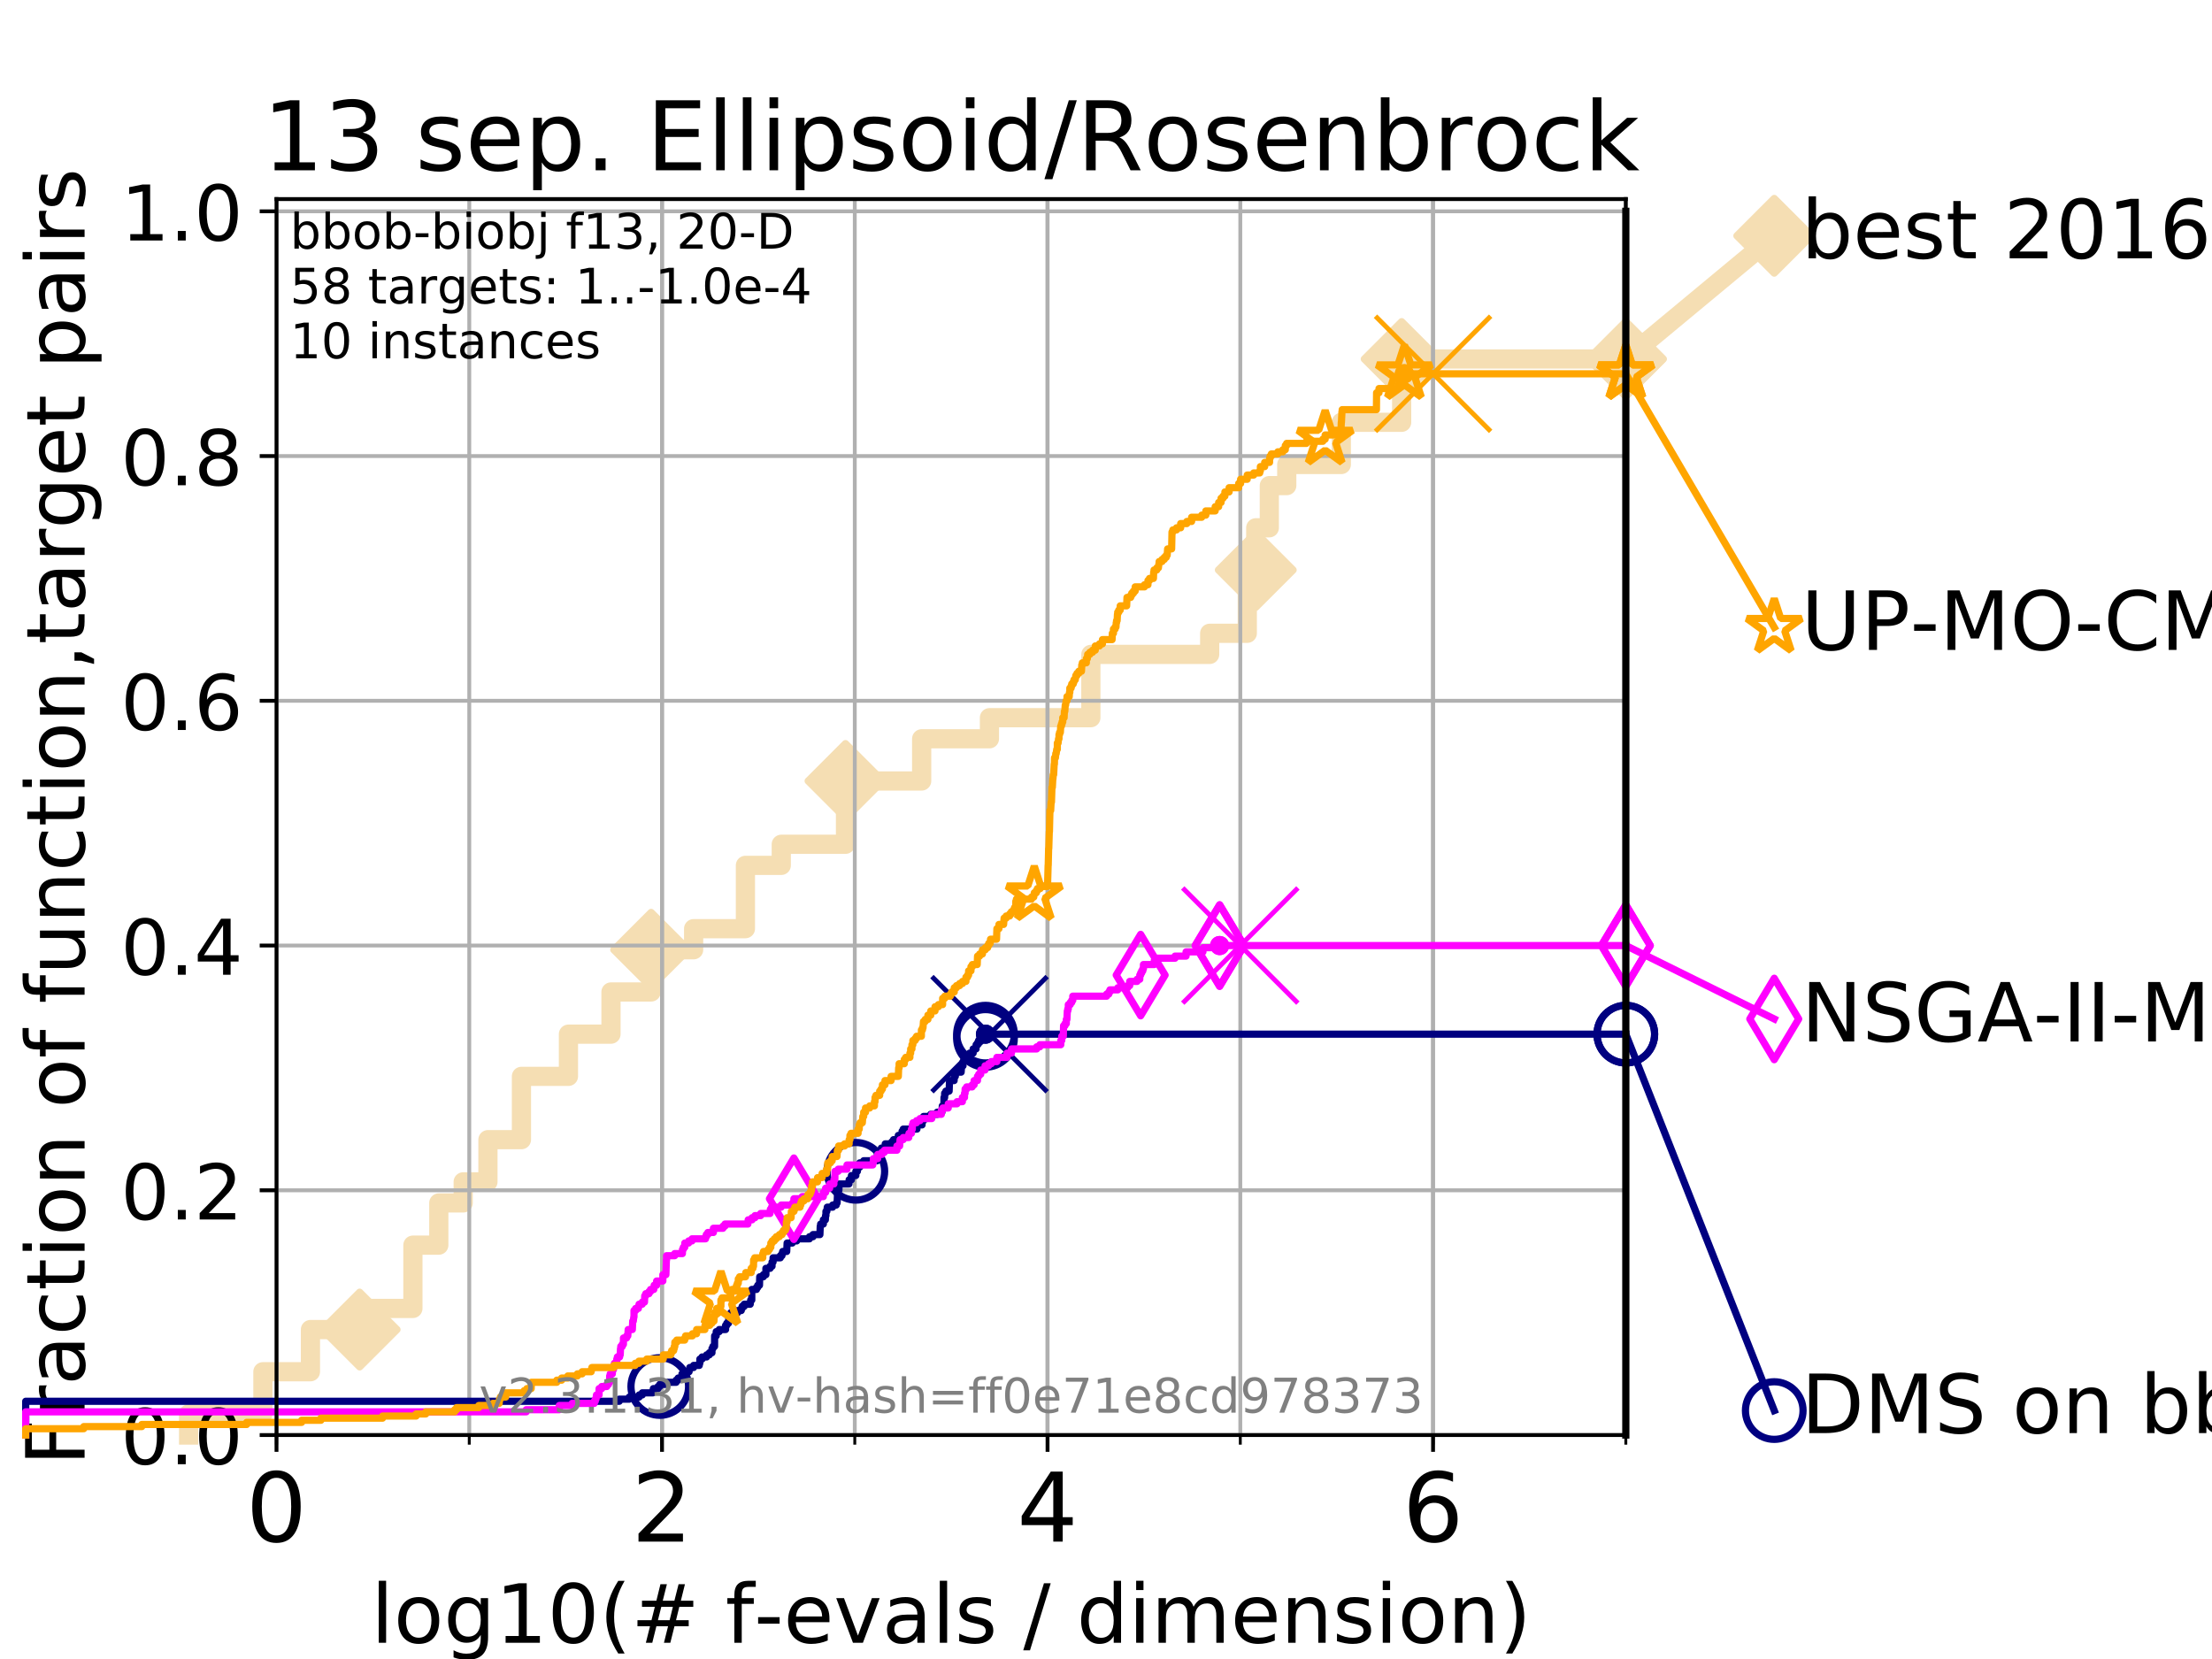 <?xml version="1.0" encoding="utf-8" standalone="no"?>
<!DOCTYPE svg PUBLIC "-//W3C//DTD SVG 1.1//EN"
  "http://www.w3.org/Graphics/SVG/1.1/DTD/svg11.dtd">
<!-- Created with matplotlib (https://matplotlib.org/) -->
<svg height="345.6pt" version="1.1" viewBox="0 0 460.8 345.6" width="460.8pt" xmlns="http://www.w3.org/2000/svg" xmlns:xlink="http://www.w3.org/1999/xlink">
 <defs>
  <style type="text/css">
*{stroke-linecap:butt;stroke-linejoin:round;}
  </style>
 </defs>
 <g id="figure_1">
  <g id="patch_1">
   <path d="M 0 345.6 
L 460.8 345.6 
L 460.8 0 
L 0 0 
z
" style="fill:#ffffff;"/>
  </g>
  <g id="axes_1">
   <g id="patch_2">
    <path d="M 57.6 298.944 
L 338.688 298.944 
L 338.688 41.472 
L 57.6 41.472 
z
" style="fill:#ffffff;"/>
   </g>
   <g id="line2d_1">
    <path d="M 39.292 298.944 
L 39.292 294.549 
L 54.766 294.549 
L 54.766 285.758 
L 64.671 285.758 
L 64.671 276.968 
L 74.922 276.968 
L 74.922 272.573 
L 86.013 272.573 
L 86.013 259.387 
L 91.41 259.387 
L 91.41 250.597 
L 96.49 250.597 
L 96.49 246.201 
L 101.647 246.201 
L 101.647 237.411 
L 108.625 237.411 
L 108.625 224.225 
L 118.417 224.225 
L 118.417 215.435 
L 127.278 215.435 
L 127.278 206.644 
L 135.642 206.644 
L 135.642 197.854 
L 144.493 197.854 
L 144.493 193.459 
L 155.284 193.459 
L 155.284 180.273 
L 162.754 180.273 
L 162.754 175.878 
L 176.131 175.878 
L 176.131 162.692 
L 191.999 162.692 
L 191.999 153.902 
L 206.119 153.902 
L 206.119 149.507 
L 227.246 149.507 
L 227.246 136.321 
L 251.999 136.321 
L 251.999 131.926 
L 259.834 131.926 
L 259.834 118.74 
L 261.596 118.74 
L 261.596 109.95 
L 264.423 109.95 
L 264.423 101.159 
L 268.056 101.159 
L 268.056 96.764 
L 279.42 96.764 
L 279.42 87.973 
L 291.99 87.973 
L 291.99 74.788 
L 338.688 74.788 
" style="fill:none;stroke:#f5deb3;stroke-linecap:square;stroke-width:4;"/>
   </g>
   <g id="line2d_2">
    <defs>
     <path d="M 0 7.778 
L 7.778 0 
L 0 -7.778 
L -7.778 0 
z
" id="me6abb1075d" style="stroke:#f5deb3;stroke-linejoin:miter;stroke-width:1.5;"/>
    </defs>
    <g>
     <use style="fill:#f5deb3;stroke:#f5deb3;stroke-linejoin:miter;stroke-width:1.5;" x="74.922" xlink:href="#me6abb1075d" y="276.968"/>
     <use style="fill:#f5deb3;stroke:#f5deb3;stroke-linejoin:miter;stroke-width:1.5;" x="135.642" xlink:href="#me6abb1075d" y="197.854"/>
     <use style="fill:#f5deb3;stroke:#f5deb3;stroke-linejoin:miter;stroke-width:1.5;" x="176.131" xlink:href="#me6abb1075d" y="162.692"/>
     <use style="fill:#f5deb3;stroke:#f5deb3;stroke-linejoin:miter;stroke-width:1.5;" x="261.596" xlink:href="#me6abb1075d" y="118.74"/>
     <use style="fill:#f5deb3;stroke:#f5deb3;stroke-linejoin:miter;stroke-width:1.5;" x="291.99" xlink:href="#me6abb1075d" y="74.788"/>
     <use style="fill:#f5deb3;stroke:#f5deb3;stroke-linejoin:miter;stroke-width:1.5;" x="338.688" xlink:href="#me6abb1075d" y="74.788"/>
    </g>
   </g>
   <g id="line2d_3">
    <path style="fill:none;stroke:#f5deb3;stroke-linecap:square;stroke-width:4;"/>
    <g/>
   </g>
   <g id="line2d_4">
    <path d="M 338.688 74.788 
L 369.608 49.12 
" style="fill:none;stroke:#f5deb3;stroke-linecap:square;stroke-width:4;"/>
    <g>
     <use style="fill:#f5deb3;stroke:#f5deb3;stroke-linejoin:miter;stroke-width:1.5;" x="338.688" xlink:href="#me6abb1075d" y="74.788"/>
     <use style="fill:#f5deb3;stroke:#f5deb3;stroke-linejoin:miter;stroke-width:1.5;" x="369.608" xlink:href="#me6abb1075d" y="49.12"/>
    </g>
   </g>
   <g id="matplotlib.axis_1">
    <g id="xtick_1">
     <g id="line2d_5">
      <path clip-path="url(#p37e78661e3)" d="M 57.6 298.944 
L 57.6 41.472 
" style="fill:none;stroke:#b0b0b0;stroke-linecap:square;stroke-width:0.8;"/>
     </g>
     <g id="line2d_6">
      <defs>
       <path d="M 0 0 
L 0 3.5 
" id="m90252ac86f" style="stroke:#000000;stroke-width:0.8;"/>
      </defs>
      <g>
       <use style="stroke:#000000;stroke-width:0.8;" x="57.6" xlink:href="#m90252ac86f" y="298.944"/>
      </g>
     </g>
     <g id="text_1">
      <!-- 0 -->
      <defs>
       <path d="M 31.781 66.406 
Q 24.172 66.406 20.328 58.906 
Q 16.5 51.422 16.5 36.375 
Q 16.5 21.391 20.328 13.891 
Q 24.172 6.391 31.781 6.391 
Q 39.453 6.391 43.281 13.891 
Q 47.125 21.391 47.125 36.375 
Q 47.125 51.422 43.281 58.906 
Q 39.453 66.406 31.781 66.406 
z
M 31.781 74.219 
Q 44.047 74.219 50.516 64.516 
Q 56.984 54.828 56.984 36.375 
Q 56.984 17.969 50.516 8.266 
Q 44.047 -1.422 31.781 -1.422 
Q 19.531 -1.422 13.062 8.266 
Q 6.594 17.969 6.594 36.375 
Q 6.594 54.828 13.062 64.516 
Q 19.531 74.219 31.781 74.219 
z
" id="DejaVuSans-48"/>
      </defs>
      <g transform="translate(51.237 321.141)scale(0.2 -0.2)">
       <use xlink:href="#DejaVuSans-48"/>
      </g>
     </g>
    </g>
    <g id="xtick_2">
     <g id="line2d_7">
      <path clip-path="url(#p37e78661e3)" d="M 137.911 298.944 
L 137.911 41.472 
" style="fill:none;stroke:#b0b0b0;stroke-linecap:square;stroke-width:0.8;"/>
     </g>
     <g id="line2d_8">
      <g>
       <use style="stroke:#000000;stroke-width:0.8;" x="137.911" xlink:href="#m90252ac86f" y="298.944"/>
      </g>
     </g>
     <g id="text_2">
      <!-- 2 -->
      <defs>
       <path d="M 19.188 8.297 
L 53.609 8.297 
L 53.609 0 
L 7.328 0 
L 7.328 8.297 
Q 12.938 14.109 22.625 23.891 
Q 32.328 33.688 34.812 36.531 
Q 39.547 41.844 41.422 45.531 
Q 43.312 49.219 43.312 52.781 
Q 43.312 58.594 39.234 62.25 
Q 35.156 65.922 28.609 65.922 
Q 23.969 65.922 18.812 64.312 
Q 13.672 62.703 7.812 59.422 
L 7.812 69.391 
Q 13.766 71.781 18.938 73 
Q 24.125 74.219 28.422 74.219 
Q 39.75 74.219 46.484 68.547 
Q 53.219 62.891 53.219 53.422 
Q 53.219 48.922 51.531 44.891 
Q 49.859 40.875 45.406 35.406 
Q 44.188 33.984 37.641 27.219 
Q 31.109 20.453 19.188 8.297 
z
" id="DejaVuSans-50"/>
      </defs>
      <g transform="translate(131.548 321.141)scale(0.2 -0.2)">
       <use xlink:href="#DejaVuSans-50"/>
      </g>
     </g>
    </g>
    <g id="xtick_3">
     <g id="line2d_9">
      <path clip-path="url(#p37e78661e3)" d="M 218.222 298.944 
L 218.222 41.472 
" style="fill:none;stroke:#b0b0b0;stroke-linecap:square;stroke-width:0.8;"/>
     </g>
     <g id="line2d_10">
      <g>
       <use style="stroke:#000000;stroke-width:0.8;" x="218.222" xlink:href="#m90252ac86f" y="298.944"/>
      </g>
     </g>
     <g id="text_3">
      <!-- 4 -->
      <defs>
       <path d="M 37.797 64.312 
L 12.891 25.391 
L 37.797 25.391 
z
M 35.203 72.906 
L 47.609 72.906 
L 47.609 25.391 
L 58.016 25.391 
L 58.016 17.188 
L 47.609 17.188 
L 47.609 0 
L 37.797 0 
L 37.797 17.188 
L 4.891 17.188 
L 4.891 26.703 
z
" id="DejaVuSans-52"/>
      </defs>
      <g transform="translate(211.859 321.141)scale(0.2 -0.2)">
       <use xlink:href="#DejaVuSans-52"/>
      </g>
     </g>
    </g>
    <g id="xtick_4">
     <g id="line2d_11">
      <path clip-path="url(#p37e78661e3)" d="M 298.533 298.944 
L 298.533 41.472 
" style="fill:none;stroke:#b0b0b0;stroke-linecap:square;stroke-width:0.8;"/>
     </g>
     <g id="line2d_12">
      <g>
       <use style="stroke:#000000;stroke-width:0.8;" x="298.533" xlink:href="#m90252ac86f" y="298.944"/>
      </g>
     </g>
     <g id="text_4">
      <!-- 6 -->
      <defs>
       <path d="M 33.016 40.375 
Q 26.375 40.375 22.484 35.828 
Q 18.609 31.297 18.609 23.391 
Q 18.609 15.531 22.484 10.953 
Q 26.375 6.391 33.016 6.391 
Q 39.656 6.391 43.531 10.953 
Q 47.406 15.531 47.406 23.391 
Q 47.406 31.297 43.531 35.828 
Q 39.656 40.375 33.016 40.375 
z
M 52.594 71.297 
L 52.594 62.312 
Q 48.875 64.062 45.094 64.984 
Q 41.312 65.922 37.594 65.922 
Q 27.828 65.922 22.672 59.328 
Q 17.531 52.734 16.797 39.406 
Q 19.672 43.656 24.016 45.922 
Q 28.375 48.188 33.594 48.188 
Q 44.578 48.188 50.953 41.516 
Q 57.328 34.859 57.328 23.391 
Q 57.328 12.156 50.688 5.359 
Q 44.047 -1.422 33.016 -1.422 
Q 20.359 -1.422 13.672 8.266 
Q 6.984 17.969 6.984 36.375 
Q 6.984 53.656 15.188 63.938 
Q 23.391 74.219 37.203 74.219 
Q 40.922 74.219 44.703 73.484 
Q 48.484 72.75 52.594 71.297 
z
" id="DejaVuSans-54"/>
      </defs>
      <g transform="translate(292.17 321.141)scale(0.2 -0.2)">
       <use xlink:href="#DejaVuSans-54"/>
      </g>
     </g>
    </g>
    <g id="xtick_5">
     <g id="line2d_13">
      <path clip-path="url(#p37e78661e3)" d="M 57.6 298.944 
L 57.6 41.472 
" style="fill:none;stroke:#b0b0b0;stroke-linecap:square;stroke-width:0.8;"/>
     </g>
     <g id="line2d_14">
      <defs>
       <path d="M 0 0 
L 0 2 
" id="m844265e109" style="stroke:#000000;stroke-width:0.6;"/>
      </defs>
      <g>
       <use style="stroke:#000000;stroke-width:0.6;" x="57.6" xlink:href="#m844265e109" y="298.944"/>
      </g>
     </g>
    </g>
    <g id="xtick_6">
     <g id="line2d_15">
      <path clip-path="url(#p37e78661e3)" d="M 97.755 298.944 
L 97.755 41.472 
" style="fill:none;stroke:#b0b0b0;stroke-linecap:square;stroke-width:0.8;"/>
     </g>
     <g id="line2d_16">
      <g>
       <use style="stroke:#000000;stroke-width:0.6;" x="97.755" xlink:href="#m844265e109" y="298.944"/>
      </g>
     </g>
    </g>
    <g id="xtick_7">
     <g id="line2d_17">
      <path clip-path="url(#p37e78661e3)" d="M 137.911 298.944 
L 137.911 41.472 
" style="fill:none;stroke:#b0b0b0;stroke-linecap:square;stroke-width:0.8;"/>
     </g>
     <g id="line2d_18">
      <g>
       <use style="stroke:#000000;stroke-width:0.6;" x="137.911" xlink:href="#m844265e109" y="298.944"/>
      </g>
     </g>
    </g>
    <g id="xtick_8">
     <g id="line2d_19">
      <path clip-path="url(#p37e78661e3)" d="M 178.066 298.944 
L 178.066 41.472 
" style="fill:none;stroke:#b0b0b0;stroke-linecap:square;stroke-width:0.8;"/>
     </g>
     <g id="line2d_20">
      <g>
       <use style="stroke:#000000;stroke-width:0.6;" x="178.066" xlink:href="#m844265e109" y="298.944"/>
      </g>
     </g>
    </g>
    <g id="xtick_9">
     <g id="line2d_21">
      <path clip-path="url(#p37e78661e3)" d="M 218.222 298.944 
L 218.222 41.472 
" style="fill:none;stroke:#b0b0b0;stroke-linecap:square;stroke-width:0.8;"/>
     </g>
     <g id="line2d_22">
      <g>
       <use style="stroke:#000000;stroke-width:0.6;" x="218.222" xlink:href="#m844265e109" y="298.944"/>
      </g>
     </g>
    </g>
    <g id="xtick_10">
     <g id="line2d_23">
      <path clip-path="url(#p37e78661e3)" d="M 258.377 298.944 
L 258.377 41.472 
" style="fill:none;stroke:#b0b0b0;stroke-linecap:square;stroke-width:0.8;"/>
     </g>
     <g id="line2d_24">
      <g>
       <use style="stroke:#000000;stroke-width:0.6;" x="258.377" xlink:href="#m844265e109" y="298.944"/>
      </g>
     </g>
    </g>
    <g id="xtick_11">
     <g id="line2d_25">
      <path clip-path="url(#p37e78661e3)" d="M 298.533 298.944 
L 298.533 41.472 
" style="fill:none;stroke:#b0b0b0;stroke-linecap:square;stroke-width:0.8;"/>
     </g>
     <g id="line2d_26">
      <g>
       <use style="stroke:#000000;stroke-width:0.6;" x="298.533" xlink:href="#m844265e109" y="298.944"/>
      </g>
     </g>
    </g>
    <g id="xtick_12">
     <g id="line2d_27">
      <path clip-path="url(#p37e78661e3)" d="M 338.688 298.944 
L 338.688 41.472 
" style="fill:none;stroke:#b0b0b0;stroke-linecap:square;stroke-width:0.8;"/>
     </g>
     <g id="line2d_28">
      <g>
       <use style="stroke:#000000;stroke-width:0.6;" x="338.688" xlink:href="#m844265e109" y="298.944"/>
      </g>
     </g>
    </g>
    <g id="text_5">
     <!-- log10(# f-evals / dimension) -->
     <defs>
      <path d="M 9.422 75.984 
L 18.406 75.984 
L 18.406 0 
L 9.422 0 
z
" id="DejaVuSans-108"/>
      <path d="M 30.609 48.391 
Q 23.391 48.391 19.188 42.75 
Q 14.984 37.109 14.984 27.297 
Q 14.984 17.484 19.156 11.844 
Q 23.344 6.203 30.609 6.203 
Q 37.797 6.203 41.984 11.859 
Q 46.188 17.531 46.188 27.297 
Q 46.188 37.016 41.984 42.703 
Q 37.797 48.391 30.609 48.391 
z
M 30.609 56 
Q 42.328 56 49.016 48.375 
Q 55.719 40.766 55.719 27.297 
Q 55.719 13.875 49.016 6.219 
Q 42.328 -1.422 30.609 -1.422 
Q 18.844 -1.422 12.172 6.219 
Q 5.516 13.875 5.516 27.297 
Q 5.516 40.766 12.172 48.375 
Q 18.844 56 30.609 56 
z
" id="DejaVuSans-111"/>
      <path d="M 45.406 27.984 
Q 45.406 37.75 41.375 43.109 
Q 37.359 48.484 30.078 48.484 
Q 22.859 48.484 18.828 43.109 
Q 14.797 37.75 14.797 27.984 
Q 14.797 18.266 18.828 12.891 
Q 22.859 7.516 30.078 7.516 
Q 37.359 7.516 41.375 12.891 
Q 45.406 18.266 45.406 27.984 
z
M 54.391 6.781 
Q 54.391 -7.172 48.188 -13.984 
Q 42 -20.797 29.203 -20.797 
Q 24.469 -20.797 20.266 -20.094 
Q 16.062 -19.391 12.109 -17.922 
L 12.109 -9.188 
Q 16.062 -11.328 19.922 -12.344 
Q 23.781 -13.375 27.781 -13.375 
Q 36.625 -13.375 41.016 -8.766 
Q 45.406 -4.156 45.406 5.172 
L 45.406 9.625 
Q 42.625 4.781 38.281 2.391 
Q 33.938 0 27.875 0 
Q 17.828 0 11.672 7.656 
Q 5.516 15.328 5.516 27.984 
Q 5.516 40.672 11.672 48.328 
Q 17.828 56 27.875 56 
Q 33.938 56 38.281 53.609 
Q 42.625 51.219 45.406 46.391 
L 45.406 54.688 
L 54.391 54.688 
z
" id="DejaVuSans-103"/>
      <path d="M 12.406 8.297 
L 28.516 8.297 
L 28.516 63.922 
L 10.984 60.406 
L 10.984 69.391 
L 28.422 72.906 
L 38.281 72.906 
L 38.281 8.297 
L 54.391 8.297 
L 54.391 0 
L 12.406 0 
z
" id="DejaVuSans-49"/>
      <path d="M 31 75.875 
Q 24.469 64.656 21.281 53.656 
Q 18.109 42.672 18.109 31.391 
Q 18.109 20.125 21.312 9.062 
Q 24.516 -2 31 -13.188 
L 23.188 -13.188 
Q 15.875 -1.703 12.234 9.375 
Q 8.594 20.453 8.594 31.391 
Q 8.594 42.281 12.203 53.312 
Q 15.828 64.359 23.188 75.875 
z
" id="DejaVuSans-40"/>
      <path d="M 51.125 44 
L 36.922 44 
L 32.812 27.688 
L 47.125 27.688 
z
M 43.797 71.781 
L 38.719 51.516 
L 52.984 51.516 
L 58.109 71.781 
L 65.922 71.781 
L 60.891 51.516 
L 76.125 51.516 
L 76.125 44 
L 58.984 44 
L 54.984 27.688 
L 70.516 27.688 
L 70.516 20.219 
L 53.078 20.219 
L 48 0 
L 40.188 0 
L 45.219 20.219 
L 30.906 20.219 
L 25.875 0 
L 18.016 0 
L 23.094 20.219 
L 7.719 20.219 
L 7.719 27.688 
L 24.906 27.688 
L 29 44 
L 13.281 44 
L 13.281 51.516 
L 30.906 51.516 
L 35.891 71.781 
z
" id="DejaVuSans-35"/>
      <path id="DejaVuSans-32"/>
      <path d="M 37.109 75.984 
L 37.109 68.5 
L 28.516 68.5 
Q 23.688 68.5 21.797 66.547 
Q 19.922 64.594 19.922 59.516 
L 19.922 54.688 
L 34.719 54.688 
L 34.719 47.703 
L 19.922 47.703 
L 19.922 0 
L 10.891 0 
L 10.891 47.703 
L 2.297 47.703 
L 2.297 54.688 
L 10.891 54.688 
L 10.891 58.5 
Q 10.891 67.625 15.141 71.797 
Q 19.391 75.984 28.609 75.984 
z
" id="DejaVuSans-102"/>
      <path d="M 4.891 31.391 
L 31.203 31.391 
L 31.203 23.391 
L 4.891 23.391 
z
" id="DejaVuSans-45"/>
      <path d="M 56.203 29.594 
L 56.203 25.203 
L 14.891 25.203 
Q 15.484 15.922 20.484 11.062 
Q 25.484 6.203 34.422 6.203 
Q 39.594 6.203 44.453 7.469 
Q 49.312 8.734 54.109 11.281 
L 54.109 2.781 
Q 49.266 0.734 44.188 -0.344 
Q 39.109 -1.422 33.891 -1.422 
Q 20.797 -1.422 13.156 6.188 
Q 5.516 13.812 5.516 26.812 
Q 5.516 40.234 12.766 48.109 
Q 20.016 56 32.328 56 
Q 43.359 56 49.781 48.891 
Q 56.203 41.797 56.203 29.594 
z
M 47.219 32.234 
Q 47.125 39.594 43.094 43.984 
Q 39.062 48.391 32.422 48.391 
Q 24.906 48.391 20.391 44.141 
Q 15.875 39.891 15.188 32.172 
z
" id="DejaVuSans-101"/>
      <path d="M 2.984 54.688 
L 12.5 54.688 
L 29.594 8.797 
L 46.688 54.688 
L 56.203 54.688 
L 35.688 0 
L 23.484 0 
z
" id="DejaVuSans-118"/>
      <path d="M 34.281 27.484 
Q 23.391 27.484 19.188 25 
Q 14.984 22.516 14.984 16.5 
Q 14.984 11.719 18.141 8.906 
Q 21.297 6.109 26.703 6.109 
Q 34.188 6.109 38.703 11.406 
Q 43.219 16.703 43.219 25.484 
L 43.219 27.484 
z
M 52.203 31.203 
L 52.203 0 
L 43.219 0 
L 43.219 8.297 
Q 40.141 3.328 35.547 0.953 
Q 30.953 -1.422 24.312 -1.422 
Q 15.922 -1.422 10.953 3.297 
Q 6 8.016 6 15.922 
Q 6 25.141 12.172 29.828 
Q 18.359 34.516 30.609 34.516 
L 43.219 34.516 
L 43.219 35.406 
Q 43.219 41.609 39.141 45 
Q 35.062 48.391 27.688 48.391 
Q 23 48.391 18.547 47.266 
Q 14.109 46.141 10.016 43.891 
L 10.016 52.203 
Q 14.938 54.109 19.578 55.047 
Q 24.219 56 28.609 56 
Q 40.484 56 46.344 49.844 
Q 52.203 43.703 52.203 31.203 
z
" id="DejaVuSans-97"/>
      <path d="M 44.281 53.078 
L 44.281 44.578 
Q 40.484 46.531 36.375 47.5 
Q 32.281 48.484 27.875 48.484 
Q 21.188 48.484 17.844 46.438 
Q 14.5 44.391 14.5 40.281 
Q 14.5 37.156 16.891 35.375 
Q 19.281 33.594 26.516 31.984 
L 29.594 31.297 
Q 39.156 29.25 43.188 25.516 
Q 47.219 21.781 47.219 15.094 
Q 47.219 7.469 41.188 3.016 
Q 35.156 -1.422 24.609 -1.422 
Q 20.219 -1.422 15.453 -0.562 
Q 10.688 0.297 5.422 2 
L 5.422 11.281 
Q 10.406 8.688 15.234 7.391 
Q 20.062 6.109 24.812 6.109 
Q 31.156 6.109 34.562 8.281 
Q 37.984 10.453 37.984 14.406 
Q 37.984 18.062 35.516 20.016 
Q 33.062 21.969 24.703 23.781 
L 21.578 24.516 
Q 13.234 26.266 9.516 29.906 
Q 5.812 33.547 5.812 39.891 
Q 5.812 47.609 11.281 51.797 
Q 16.75 56 26.812 56 
Q 31.781 56 36.172 55.266 
Q 40.578 54.547 44.281 53.078 
z
" id="DejaVuSans-115"/>
      <path d="M 25.391 72.906 
L 33.688 72.906 
L 8.297 -9.281 
L 0 -9.281 
z
" id="DejaVuSans-47"/>
      <path d="M 45.406 46.391 
L 45.406 75.984 
L 54.391 75.984 
L 54.391 0 
L 45.406 0 
L 45.406 8.203 
Q 42.578 3.328 38.25 0.953 
Q 33.938 -1.422 27.875 -1.422 
Q 17.969 -1.422 11.734 6.484 
Q 5.516 14.406 5.516 27.297 
Q 5.516 40.188 11.734 48.094 
Q 17.969 56 27.875 56 
Q 33.938 56 38.25 53.625 
Q 42.578 51.266 45.406 46.391 
z
M 14.797 27.297 
Q 14.797 17.391 18.875 11.75 
Q 22.953 6.109 30.078 6.109 
Q 37.203 6.109 41.297 11.75 
Q 45.406 17.391 45.406 27.297 
Q 45.406 37.203 41.297 42.844 
Q 37.203 48.484 30.078 48.484 
Q 22.953 48.484 18.875 42.844 
Q 14.797 37.203 14.797 27.297 
z
" id="DejaVuSans-100"/>
      <path d="M 9.422 54.688 
L 18.406 54.688 
L 18.406 0 
L 9.422 0 
z
M 9.422 75.984 
L 18.406 75.984 
L 18.406 64.594 
L 9.422 64.594 
z
" id="DejaVuSans-105"/>
      <path d="M 52 44.188 
Q 55.375 50.25 60.062 53.125 
Q 64.75 56 71.094 56 
Q 79.641 56 84.281 50.016 
Q 88.922 44.047 88.922 33.016 
L 88.922 0 
L 79.891 0 
L 79.891 32.719 
Q 79.891 40.578 77.094 44.375 
Q 74.312 48.188 68.609 48.188 
Q 61.625 48.188 57.562 43.547 
Q 53.516 38.922 53.516 30.906 
L 53.516 0 
L 44.484 0 
L 44.484 32.719 
Q 44.484 40.625 41.703 44.406 
Q 38.922 48.188 33.109 48.188 
Q 26.219 48.188 22.156 43.531 
Q 18.109 38.875 18.109 30.906 
L 18.109 0 
L 9.078 0 
L 9.078 54.688 
L 18.109 54.688 
L 18.109 46.188 
Q 21.188 51.219 25.484 53.609 
Q 29.781 56 35.688 56 
Q 41.656 56 45.828 52.969 
Q 50 49.953 52 44.188 
z
" id="DejaVuSans-109"/>
      <path d="M 54.891 33.016 
L 54.891 0 
L 45.906 0 
L 45.906 32.719 
Q 45.906 40.484 42.875 44.328 
Q 39.844 48.188 33.797 48.188 
Q 26.516 48.188 22.312 43.547 
Q 18.109 38.922 18.109 30.906 
L 18.109 0 
L 9.078 0 
L 9.078 54.688 
L 18.109 54.688 
L 18.109 46.188 
Q 21.344 51.125 25.703 53.562 
Q 30.078 56 35.797 56 
Q 45.219 56 50.047 50.172 
Q 54.891 44.344 54.891 33.016 
z
" id="DejaVuSans-110"/>
      <path d="M 8.016 75.875 
L 15.828 75.875 
Q 23.141 64.359 26.781 53.312 
Q 30.422 42.281 30.422 31.391 
Q 30.422 20.453 26.781 9.375 
Q 23.141 -1.703 15.828 -13.188 
L 8.016 -13.188 
Q 14.5 -2 17.703 9.062 
Q 20.906 20.125 20.906 31.391 
Q 20.906 42.672 17.703 53.656 
Q 14.5 64.656 8.016 75.875 
z
" id="DejaVuSans-41"/>
     </defs>
     <g transform="translate(77.303 342.218)scale(0.17 -0.17)">
      <use xlink:href="#DejaVuSans-108"/>
      <use x="27.783" xlink:href="#DejaVuSans-111"/>
      <use x="88.965" xlink:href="#DejaVuSans-103"/>
      <use x="152.441" xlink:href="#DejaVuSans-49"/>
      <use x="216.064" xlink:href="#DejaVuSans-48"/>
      <use x="279.688" xlink:href="#DejaVuSans-40"/>
      <use x="318.701" xlink:href="#DejaVuSans-35"/>
      <use x="402.49" xlink:href="#DejaVuSans-32"/>
      <use x="434.277" xlink:href="#DejaVuSans-102"/>
      <use x="469.404" xlink:href="#DejaVuSans-45"/>
      <use x="505.488" xlink:href="#DejaVuSans-101"/>
      <use x="567.012" xlink:href="#DejaVuSans-118"/>
      <use x="626.191" xlink:href="#DejaVuSans-97"/>
      <use x="687.471" xlink:href="#DejaVuSans-108"/>
      <use x="715.254" xlink:href="#DejaVuSans-115"/>
      <use x="767.354" xlink:href="#DejaVuSans-32"/>
      <use x="799.141" xlink:href="#DejaVuSans-47"/>
      <use x="832.832" xlink:href="#DejaVuSans-32"/>
      <use x="864.619" xlink:href="#DejaVuSans-100"/>
      <use x="928.096" xlink:href="#DejaVuSans-105"/>
      <use x="955.879" xlink:href="#DejaVuSans-109"/>
      <use x="1053.291" xlink:href="#DejaVuSans-101"/>
      <use x="1114.814" xlink:href="#DejaVuSans-110"/>
      <use x="1178.193" xlink:href="#DejaVuSans-115"/>
      <use x="1230.293" xlink:href="#DejaVuSans-105"/>
      <use x="1258.076" xlink:href="#DejaVuSans-111"/>
      <use x="1319.258" xlink:href="#DejaVuSans-110"/>
      <use x="1382.637" xlink:href="#DejaVuSans-41"/>
     </g>
    </g>
   </g>
   <g id="matplotlib.axis_2">
    <g id="ytick_1">
     <g id="line2d_29">
      <path clip-path="url(#p37e78661e3)" d="M 57.6 298.944 
L 338.688 298.944 
" style="fill:none;stroke:#b0b0b0;stroke-linecap:square;stroke-width:0.8;"/>
     </g>
     <g id="line2d_30">
      <defs>
       <path d="M 0 0 
L -3.5 0 
" id="m77d99fc2d7" style="stroke:#000000;stroke-width:0.8;"/>
      </defs>
      <g>
       <use style="stroke:#000000;stroke-width:0.8;" x="57.6" xlink:href="#m77d99fc2d7" y="298.944"/>
      </g>
     </g>
     <g id="text_6">
      <!-- 0.0 -->
      <defs>
       <path d="M 10.688 12.406 
L 21 12.406 
L 21 0 
L 10.688 0 
z
" id="DejaVuSans-46"/>
      </defs>
      <g transform="translate(25.155 305.023)scale(0.16 -0.16)">
       <use xlink:href="#DejaVuSans-48"/>
       <use x="63.623" xlink:href="#DejaVuSans-46"/>
       <use x="95.41" xlink:href="#DejaVuSans-48"/>
      </g>
     </g>
    </g>
    <g id="ytick_2">
     <g id="line2d_31">
      <path clip-path="url(#p37e78661e3)" d="M 57.6 247.959 
L 338.688 247.959 
" style="fill:none;stroke:#b0b0b0;stroke-linecap:square;stroke-width:0.8;"/>
     </g>
     <g id="line2d_32">
      <g>
       <use style="stroke:#000000;stroke-width:0.8;" x="57.6" xlink:href="#m77d99fc2d7" y="247.959"/>
      </g>
     </g>
     <g id="text_7">
      <!-- 0.2 -->
      <g transform="translate(25.155 254.038)scale(0.16 -0.16)">
       <use xlink:href="#DejaVuSans-48"/>
       <use x="63.623" xlink:href="#DejaVuSans-46"/>
       <use x="95.41" xlink:href="#DejaVuSans-50"/>
      </g>
     </g>
    </g>
    <g id="ytick_3">
     <g id="line2d_33">
      <path clip-path="url(#p37e78661e3)" d="M 57.6 196.975 
L 338.688 196.975 
" style="fill:none;stroke:#b0b0b0;stroke-linecap:square;stroke-width:0.8;"/>
     </g>
     <g id="line2d_34">
      <g>
       <use style="stroke:#000000;stroke-width:0.8;" x="57.6" xlink:href="#m77d99fc2d7" y="196.975"/>
      </g>
     </g>
     <g id="text_8">
      <!-- 0.4 -->
      <g transform="translate(25.155 203.054)scale(0.16 -0.16)">
       <use xlink:href="#DejaVuSans-48"/>
       <use x="63.623" xlink:href="#DejaVuSans-46"/>
       <use x="95.41" xlink:href="#DejaVuSans-52"/>
      </g>
     </g>
    </g>
    <g id="ytick_4">
     <g id="line2d_35">
      <path clip-path="url(#p37e78661e3)" d="M 57.6 145.99 
L 338.688 145.99 
" style="fill:none;stroke:#b0b0b0;stroke-linecap:square;stroke-width:0.8;"/>
     </g>
     <g id="line2d_36">
      <g>
       <use style="stroke:#000000;stroke-width:0.8;" x="57.6" xlink:href="#m77d99fc2d7" y="145.99"/>
      </g>
     </g>
     <g id="text_9">
      <!-- 0.6 -->
      <g transform="translate(25.155 152.069)scale(0.16 -0.16)">
       <use xlink:href="#DejaVuSans-48"/>
       <use x="63.623" xlink:href="#DejaVuSans-46"/>
       <use x="95.41" xlink:href="#DejaVuSans-54"/>
      </g>
     </g>
    </g>
    <g id="ytick_5">
     <g id="line2d_37">
      <path clip-path="url(#p37e78661e3)" d="M 57.6 95.006 
L 338.688 95.006 
" style="fill:none;stroke:#b0b0b0;stroke-linecap:square;stroke-width:0.8;"/>
     </g>
     <g id="line2d_38">
      <g>
       <use style="stroke:#000000;stroke-width:0.8;" x="57.6" xlink:href="#m77d99fc2d7" y="95.006"/>
      </g>
     </g>
     <g id="text_10">
      <!-- 0.8 -->
      <defs>
       <path d="M 31.781 34.625 
Q 24.75 34.625 20.719 30.859 
Q 16.703 27.094 16.703 20.516 
Q 16.703 13.922 20.719 10.156 
Q 24.75 6.391 31.781 6.391 
Q 38.812 6.391 42.859 10.172 
Q 46.922 13.969 46.922 20.516 
Q 46.922 27.094 42.891 30.859 
Q 38.875 34.625 31.781 34.625 
z
M 21.922 38.812 
Q 15.578 40.375 12.031 44.719 
Q 8.5 49.078 8.5 55.328 
Q 8.5 64.062 14.719 69.141 
Q 20.953 74.219 31.781 74.219 
Q 42.672 74.219 48.875 69.141 
Q 55.078 64.062 55.078 55.328 
Q 55.078 49.078 51.531 44.719 
Q 48 40.375 41.703 38.812 
Q 48.828 37.156 52.797 32.312 
Q 56.781 27.484 56.781 20.516 
Q 56.781 9.906 50.312 4.234 
Q 43.844 -1.422 31.781 -1.422 
Q 19.734 -1.422 13.25 4.234 
Q 6.781 9.906 6.781 20.516 
Q 6.781 27.484 10.781 32.312 
Q 14.797 37.156 21.922 38.812 
z
M 18.312 54.391 
Q 18.312 48.734 21.844 45.562 
Q 25.391 42.391 31.781 42.391 
Q 38.141 42.391 41.719 45.562 
Q 45.312 48.734 45.312 54.391 
Q 45.312 60.062 41.719 63.234 
Q 38.141 66.406 31.781 66.406 
Q 25.391 66.406 21.844 63.234 
Q 18.312 60.062 18.312 54.391 
z
" id="DejaVuSans-56"/>
      </defs>
      <g transform="translate(25.155 101.085)scale(0.16 -0.16)">
       <use xlink:href="#DejaVuSans-48"/>
       <use x="63.623" xlink:href="#DejaVuSans-46"/>
       <use x="95.41" xlink:href="#DejaVuSans-56"/>
      </g>
     </g>
    </g>
    <g id="ytick_6">
     <g id="line2d_39">
      <path clip-path="url(#p37e78661e3)" d="M 57.6 44.021 
L 338.688 44.021 
" style="fill:none;stroke:#b0b0b0;stroke-linecap:square;stroke-width:0.8;"/>
     </g>
     <g id="line2d_40">
      <g>
       <use style="stroke:#000000;stroke-width:0.8;" x="57.6" xlink:href="#m77d99fc2d7" y="44.021"/>
      </g>
     </g>
     <g id="text_11">
      <!-- 1.0 -->
      <g transform="translate(25.155 50.1)scale(0.16 -0.16)">
       <use xlink:href="#DejaVuSans-49"/>
       <use x="63.623" xlink:href="#DejaVuSans-46"/>
       <use x="95.41" xlink:href="#DejaVuSans-48"/>
      </g>
     </g>
    </g>
    <g id="text_12">
     <!-- Fraction of function,target pairs -->
     <defs>
      <path d="M 9.812 72.906 
L 51.703 72.906 
L 51.703 64.594 
L 19.672 64.594 
L 19.672 43.109 
L 48.578 43.109 
L 48.578 34.812 
L 19.672 34.812 
L 19.672 0 
L 9.812 0 
z
" id="DejaVuSans-70"/>
      <path d="M 41.109 46.297 
Q 39.594 47.172 37.812 47.578 
Q 36.031 48 33.891 48 
Q 26.266 48 22.188 43.047 
Q 18.109 38.094 18.109 28.812 
L 18.109 0 
L 9.078 0 
L 9.078 54.688 
L 18.109 54.688 
L 18.109 46.188 
Q 20.953 51.172 25.484 53.578 
Q 30.031 56 36.531 56 
Q 37.453 56 38.578 55.875 
Q 39.703 55.766 41.062 55.516 
z
" id="DejaVuSans-114"/>
      <path d="M 48.781 52.594 
L 48.781 44.188 
Q 44.969 46.297 41.141 47.344 
Q 37.312 48.391 33.406 48.391 
Q 24.656 48.391 19.812 42.844 
Q 14.984 37.312 14.984 27.297 
Q 14.984 17.281 19.812 11.734 
Q 24.656 6.203 33.406 6.203 
Q 37.312 6.203 41.141 7.25 
Q 44.969 8.297 48.781 10.406 
L 48.781 2.094 
Q 45.016 0.344 40.984 -0.531 
Q 36.969 -1.422 32.422 -1.422 
Q 20.062 -1.422 12.781 6.344 
Q 5.516 14.109 5.516 27.297 
Q 5.516 40.672 12.859 48.328 
Q 20.219 56 33.016 56 
Q 37.156 56 41.109 55.141 
Q 45.062 54.297 48.781 52.594 
z
" id="DejaVuSans-99"/>
      <path d="M 18.312 70.219 
L 18.312 54.688 
L 36.812 54.688 
L 36.812 47.703 
L 18.312 47.703 
L 18.312 18.016 
Q 18.312 11.328 20.141 9.422 
Q 21.969 7.516 27.594 7.516 
L 36.812 7.516 
L 36.812 0 
L 27.594 0 
Q 17.188 0 13.234 3.875 
Q 9.281 7.766 9.281 18.016 
L 9.281 47.703 
L 2.688 47.703 
L 2.688 54.688 
L 9.281 54.688 
L 9.281 70.219 
z
" id="DejaVuSans-116"/>
      <path d="M 8.5 21.578 
L 8.5 54.688 
L 17.484 54.688 
L 17.484 21.922 
Q 17.484 14.156 20.5 10.266 
Q 23.531 6.391 29.594 6.391 
Q 36.859 6.391 41.078 11.031 
Q 45.312 15.672 45.312 23.688 
L 45.312 54.688 
L 54.297 54.688 
L 54.297 0 
L 45.312 0 
L 45.312 8.406 
Q 42.047 3.422 37.719 1 
Q 33.406 -1.422 27.688 -1.422 
Q 18.266 -1.422 13.375 4.438 
Q 8.5 10.297 8.5 21.578 
z
M 31.109 56 
z
" id="DejaVuSans-117"/>
      <path d="M 11.719 12.406 
L 22.016 12.406 
L 22.016 4 
L 14.016 -11.625 
L 7.719 -11.625 
L 11.719 4 
z
" id="DejaVuSans-44"/>
      <path d="M 18.109 8.203 
L 18.109 -20.797 
L 9.078 -20.797 
L 9.078 54.688 
L 18.109 54.688 
L 18.109 46.391 
Q 20.953 51.266 25.266 53.625 
Q 29.594 56 35.594 56 
Q 45.562 56 51.781 48.094 
Q 58.016 40.188 58.016 27.297 
Q 58.016 14.406 51.781 6.484 
Q 45.562 -1.422 35.594 -1.422 
Q 29.594 -1.422 25.266 0.953 
Q 20.953 3.328 18.109 8.203 
z
M 48.688 27.297 
Q 48.688 37.203 44.609 42.844 
Q 40.531 48.484 33.406 48.484 
Q 26.266 48.484 22.188 42.844 
Q 18.109 37.203 18.109 27.297 
Q 18.109 17.391 22.188 11.75 
Q 26.266 6.109 33.406 6.109 
Q 40.531 6.109 44.609 11.75 
Q 48.688 17.391 48.688 27.297 
z
" id="DejaVuSans-112"/>
     </defs>
     <g transform="translate(17.62 305.347)rotate(-90)scale(0.17 -0.17)">
      <use xlink:href="#DejaVuSans-70"/>
      <use x="57.41" xlink:href="#DejaVuSans-114"/>
      <use x="98.523" xlink:href="#DejaVuSans-97"/>
      <use x="159.803" xlink:href="#DejaVuSans-99"/>
      <use x="214.783" xlink:href="#DejaVuSans-116"/>
      <use x="253.992" xlink:href="#DejaVuSans-105"/>
      <use x="281.775" xlink:href="#DejaVuSans-111"/>
      <use x="342.957" xlink:href="#DejaVuSans-110"/>
      <use x="406.336" xlink:href="#DejaVuSans-32"/>
      <use x="438.123" xlink:href="#DejaVuSans-111"/>
      <use x="499.305" xlink:href="#DejaVuSans-102"/>
      <use x="534.51" xlink:href="#DejaVuSans-32"/>
      <use x="566.297" xlink:href="#DejaVuSans-102"/>
      <use x="601.502" xlink:href="#DejaVuSans-117"/>
      <use x="664.881" xlink:href="#DejaVuSans-110"/>
      <use x="728.26" xlink:href="#DejaVuSans-99"/>
      <use x="783.24" xlink:href="#DejaVuSans-116"/>
      <use x="822.449" xlink:href="#DejaVuSans-105"/>
      <use x="850.232" xlink:href="#DejaVuSans-111"/>
      <use x="911.414" xlink:href="#DejaVuSans-110"/>
      <use x="974.793" xlink:href="#DejaVuSans-44"/>
      <use x="1006.58" xlink:href="#DejaVuSans-116"/>
      <use x="1045.789" xlink:href="#DejaVuSans-97"/>
      <use x="1107.068" xlink:href="#DejaVuSans-114"/>
      <use x="1148.166" xlink:href="#DejaVuSans-103"/>
      <use x="1211.643" xlink:href="#DejaVuSans-101"/>
      <use x="1273.166" xlink:href="#DejaVuSans-116"/>
      <use x="1312.375" xlink:href="#DejaVuSans-32"/>
      <use x="1344.162" xlink:href="#DejaVuSans-112"/>
      <use x="1407.639" xlink:href="#DejaVuSans-97"/>
      <use x="1468.918" xlink:href="#DejaVuSans-105"/>
      <use x="1496.701" xlink:href="#DejaVuSans-114"/>
      <use x="1537.814" xlink:href="#DejaVuSans-115"/>
     </g>
    </g>
   </g>
   <g id="line2d_41">
    <defs>
     <path d="M 0 1.5 
C 0.398 1.5 0.779 1.342 1.061 1.061 
C 1.342 0.779 1.5 0.398 1.5 0 
C 1.5 -0.398 1.342 -0.779 1.061 -1.061 
C 0.779 -1.342 0.398 -1.5 0 -1.5 
C -0.398 -1.5 -0.779 -1.342 -1.061 -1.061 
C -1.342 -0.779 -1.5 -0.398 -1.5 0 
C -1.5 0.398 -1.342 0.779 -1.061 1.061 
C -0.779 1.342 -0.398 1.5 0 1.5 
z
" id="m4e055f8a17" style="stroke:#f5deb3;"/>
    </defs>
    <g>
     <use style="fill:#f5deb3;stroke:#f5deb3;" x="291.99" xlink:href="#m4e055f8a17" y="74.788"/>
     <use style="fill:#f5deb3;stroke:#f5deb3;" x="291.99" xlink:href="#m4e055f8a17" y="74.788"/>
    </g>
   </g>
   <g id="line2d_42">
    <defs>
     <path d="M 0 1.5 
C 0.398 1.5 0.779 1.342 1.061 1.061 
C 1.342 0.779 1.5 0.398 1.5 0 
C 1.5 -0.398 1.342 -0.779 1.061 -1.061 
C 0.779 -1.342 0.398 -1.5 0 -1.5 
C -0.398 -1.5 -0.779 -1.342 -1.061 -1.061 
C -1.342 -0.779 -1.5 -0.398 -1.5 0 
C -1.5 0.398 -1.342 0.779 -1.061 1.061 
C -0.779 1.342 -0.398 1.5 0 1.5 
z
" id="mbcfa43c0d4" style="stroke:#000080;"/>
    </defs>
    <g>
     <use style="fill:#000080;stroke:#000080;" x="205.295" xlink:href="#mbcfa43c0d4" y="215.435"/>
     <use style="fill:#000080;stroke:#000080;" x="205.295" xlink:href="#mbcfa43c0d4" y="215.435"/>
    </g>
   </g>
   <g id="line2d_43">
    <path d="M 5.357 298.944 
L 5.357 291.912 
L 129.002 291.912 
L 129.002 291.472 
L 131.082 291.472 
L 131.082 291.033 
L 133.148 291.033 
L 133.148 290.593 
L 133.8 290.593 
L 133.8 290.154 
L 135.996 290.154 
L 136.102 289.275 
L 137.071 289.275 
L 137.071 288.835 
L 137.442 288.835 
L 137.442 288.395 
L 139.058 288.395 
L 139.058 287.956 
L 140.849 287.956 
L 140.849 287.516 
L 141.264 287.516 
L 141.264 287.077 
L 142.065 287.077 
L 142.065 286.198 
L 142.406 286.198 
L 142.406 285.758 
L 143.547 285.758 
L 143.547 285.319 
L 143.691 285.319 
L 143.691 284.879 
L 144.487 284.879 
L 144.487 284.44 
L 145.671 284.44 
L 145.671 284 
L 145.788 284 
L 145.794 283.121 
L 146.254 283.121 
L 146.254 282.682 
L 147.201 282.682 
L 147.201 282.242 
L 147.774 282.242 
L 147.774 281.803 
L 148.316 281.803 
L 148.316 280.924 
L 148.516 280.924 
L 148.516 280.484 
L 148.855 280.484 
L 148.873 278.286 
L 149.2 278.286 
L 149.2 277.407 
L 149.828 277.407 
L 149.828 276.968 
L 151.154 276.968 
L 151.154 276.089 
L 151.409 276.089 
L 151.409 275.649 
L 151.764 275.649 
L 151.862 273.891 
L 152.253 273.891 
L 152.253 273.452 
L 153.673 273.452 
L 153.673 273.012 
L 154.416 273.012 
L 154.416 272.573 
L 154.604 272.573 
L 154.604 272.133 
L 155.028 272.133 
L 155.028 271.694 
L 156.285 271.694 
L 156.382 270.815 
L 156.61 270.815 
L 156.61 268.617 
L 157.585 268.617 
L 157.585 268.177 
L 157.86 268.177 
L 157.86 267.738 
L 158.214 267.738 
L 158.266 265.98 
L 159.018 265.98 
L 159.018 265.54 
L 159.55 265.54 
L 159.55 264.222 
L 160.421 264.222 
L 160.421 263.782 
L 160.831 263.782 
L 160.831 262.903 
L 161.045 262.903 
L 161.045 262.024 
L 162.558 262.024 
L 162.558 261.585 
L 162.892 261.585 
L 162.892 261.145 
L 163.047 261.145 
L 163.047 260.706 
L 163.887 260.706 
L 163.97 258.947 
L 165.049 258.947 
L 165.049 258.508 
L 165.971 258.508 
L 165.971 258.068 
L 168.633 258.068 
L 168.633 257.629 
L 169.356 257.629 
L 169.356 257.189 
L 170.799 257.189 
L 170.874 255.431 
L 170.95 255.431 
L 170.95 254.992 
L 171.519 254.992 
L 171.519 254.113 
L 171.939 254.113 
L 171.971 253.234 
L 172.057 253.234 
L 172.057 252.355 
L 172.246 252.355 
L 172.335 251.476 
L 173.449 251.476 
L 173.449 251.036 
L 174.204 251.036 
L 174.204 250.597 
L 174.384 250.597 
L 174.465 248.838 
L 174.518 248.838 
L 174.518 247.959 
L 174.756 247.959 
L 174.796 246.641 
L 176.855 246.641 
L 176.89 245.762 
L 177.367 245.762 
L 177.367 244.883 
L 178.289 244.883 
L 178.289 244.004 
L 178.616 244.004 
L 178.616 243.125 
L 179.101 243.125 
L 179.101 242.246 
L 179.921 242.246 
L 179.921 241.806 
L 182.731 241.806 
L 182.767 240.488 
L 183.572 240.488 
L 183.596 239.169 
L 184.409 239.169 
L 184.409 238.29 
L 185.798 238.29 
L 185.798 237.85 
L 186.138 237.85 
L 186.138 237.411 
L 187.128 237.411 
L 187.128 236.532 
L 187.903 236.532 
L 187.921 235.653 
L 188.16 235.653 
L 188.16 235.213 
L 191.016 235.213 
L 191.016 234.334 
L 192.082 234.334 
L 192.082 233.455 
L 192.393 233.455 
L 192.393 232.576 
L 193.874 232.576 
L 193.874 232.137 
L 195.235 232.137 
L 195.235 231.697 
L 196.219 231.697 
L 196.302 230.379 
L 196.631 230.379 
L 196.654 228.62 
L 196.786 228.62 
L 196.786 227.741 
L 197.04 227.741 
L 197.04 227.302 
L 197.722 227.302 
L 197.806 225.104 
L 198.76 225.104 
L 198.809 224.225 
L 199.016 224.225 
L 199.016 223.346 
L 200.223 223.346 
L 200.323 222.028 
L 200.615 222.028 
L 200.615 221.149 
L 200.849 221.149 
L 200.849 220.27 
L 201.982 220.27 
L 201.982 219.391 
L 202.724 219.391 
L 202.724 218.511 
L 203.33 218.511 
L 203.346 217.632 
L 203.658 217.632 
L 203.658 217.193 
L 203.854 217.193 
L 203.854 216.753 
L 204.37 216.753 
L 204.37 216.314 
L 205.295 216.314 
L 205.295 215.435 
L 338.688 215.435 
L 338.688 215.435 
" style="fill:none;stroke:#000080;stroke-linecap:square;stroke-width:1.5;"/>
   </g>
   <g id="line2d_44">
    <defs>
     <path d="M 0 6 
C 1.591 6 3.117 5.368 4.243 4.243 
C 5.368 3.117 6 1.591 6 0 
C 6 -1.591 5.368 -3.117 4.243 -4.243 
C 3.117 -5.368 1.591 -6 0 -6 
C -1.591 -6 -3.117 -5.368 -4.243 -4.243 
C -5.368 -3.117 -6 -1.591 -6 0 
C -6 1.591 -5.368 3.117 -4.243 4.243 
C -3.117 5.368 -1.591 6 0 6 
z
" id="mb0870042c5" style="stroke:#000080;stroke-width:1.5;"/>
    </defs>
    <g>
     <use style="fill-opacity:0;stroke:#000080;stroke-width:1.5;" x="137.442" xlink:href="#mb0870042c5" y="288.835"/>
     <use style="fill-opacity:0;stroke:#000080;stroke-width:1.5;" x="178.289" xlink:href="#mb0870042c5" y="244.004"/>
     <use style="fill-opacity:0;stroke:#000080;stroke-width:1.5;" x="205.295" xlink:href="#mb0870042c5" y="216.314"/>
     <use style="fill-opacity:0;stroke:#000080;stroke-width:1.5;" x="205.295" xlink:href="#mb0870042c5" y="215.435"/>
     <use style="fill-opacity:0;stroke:#000080;stroke-width:1.5;" x="338.688" xlink:href="#mb0870042c5" y="215.435"/>
    </g>
   </g>
   <g id="line2d_45">
    <path style="fill:none;stroke:#000080;stroke-linecap:square;stroke-width:1.5;"/>
    <g/>
   </g>
   <g id="line2d_46">
    <path clip-path="url(#p37e78661e3)" d="M 206.137 215.435 
" style="fill:none;stroke:#000080;stroke-linecap:square;stroke-width:1.5;"/>
    <defs>
     <path d="M -12 12 
L 12 -12 
M -12 -12 
L 12 12 
" id="meef5468740" style="stroke:#000080;"/>
    </defs>
    <g clip-path="url(#p37e78661e3)">
     <use style="fill:#000080;stroke:#000080;" x="206.137" xlink:href="#meef5468740" y="215.435"/>
    </g>
   </g>
   <g id="line2d_47">
    <defs>
     <path d="M 0 1.5 
C 0.398 1.5 0.779 1.342 1.061 1.061 
C 1.342 0.779 1.5 0.398 1.5 0 
C 1.5 -0.398 1.342 -0.779 1.061 -1.061 
C 0.779 -1.342 0.398 -1.5 0 -1.5 
C -0.398 -1.5 -0.779 -1.342 -1.061 -1.061 
C -1.342 -0.779 -1.5 -0.398 -1.5 0 
C -1.5 0.398 -1.342 0.779 -1.061 1.061 
C -0.779 1.342 -0.398 1.5 0 1.5 
z
" id="mcc0c685ec7" style="stroke:#ff00ff;"/>
    </defs>
    <g>
     <use style="fill:#ff00ff;stroke:#ff00ff;" x="254.075" xlink:href="#mcc0c685ec7" y="196.975"/>
     <use style="fill:#ff00ff;stroke:#ff00ff;" x="254.075" xlink:href="#mcc0c685ec7" y="196.975"/>
    </g>
   </g>
   <g id="line2d_48">
    <path d="M 5.357 298.944 
L 5.357 294.109 
L 109.624 294.109 
L 109.624 293.67 
L 116.503 293.67 
L 116.503 292.791 
L 119.174 292.791 
L 119.174 292.351 
L 123.791 292.351 
L 123.791 291.912 
L 124.005 291.912 
L 124.005 291.472 
L 124.159 291.472 
L 124.255 290.593 
L 124.799 290.593 
L 124.799 289.275 
L 125.346 289.275 
L 125.346 288.835 
L 126.406 288.835 
L 126.406 288.395 
L 126.757 288.395 
L 126.757 287.956 
L 127.003 287.956 
L 127.003 286.637 
L 127.117 286.637 
L 127.117 286.198 
L 127.564 286.198 
L 127.58 285.319 
L 127.799 285.319 
L 127.877 284.44 
L 128 284.44 
L 128 284 
L 128.486 284 
L 128.486 283.121 
L 128.606 283.121 
L 128.606 282.682 
L 129.075 282.682 
L 129.075 282.242 
L 129.205 282.242 
L 129.262 280.924 
L 129.319 280.924 
L 129.319 280.484 
L 129.63 280.484 
L 129.63 280.045 
L 129.867 280.045 
L 129.881 278.726 
L 130.532 278.726 
L 130.532 278.286 
L 130.783 278.286 
L 130.862 276.968 
L 131.728 276.968 
L 131.802 275.21 
L 131.926 275.21 
L 132.036 274.331 
L 132.073 274.331 
L 132.073 273.012 
L 132.411 273.012 
L 132.411 272.573 
L 132.987 272.573 
L 132.987 272.133 
L 133.125 272.133 
L 133.125 271.694 
L 133.789 271.694 
L 133.789 271.254 
L 134.258 271.254 
L 134.311 269.936 
L 134.524 269.936 
L 134.524 269.496 
L 135.199 269.496 
L 135.199 269.057 
L 135.522 269.057 
L 135.522 268.617 
L 136.199 268.617 
L 136.276 267.738 
L 136.785 267.738 
L 136.785 266.859 
L 138.084 266.859 
L 138.084 265.54 
L 138.72 265.54 
L 138.82 262.464 
L 138.861 262.464 
L 138.861 261.585 
L 140.552 261.585 
L 140.552 261.145 
L 142.155 261.145 
L 142.175 260.266 
L 142.352 260.266 
L 142.352 259.827 
L 142.653 259.827 
L 142.653 258.947 
L 143.458 258.947 
L 143.458 258.508 
L 144.161 258.508 
L 144.161 258.068 
L 146.974 258.068 
L 146.974 257.629 
L 147.134 257.629 
L 147.134 257.189 
L 147.46 257.189 
L 147.46 256.75 
L 148.616 256.75 
L 148.616 255.871 
L 150.607 255.871 
L 150.607 255.431 
L 151.023 255.431 
L 151.023 254.992 
L 155.798 254.992 
L 155.86 254.113 
L 156.667 254.113 
L 156.667 253.673 
L 157.278 253.673 
L 157.278 253.234 
L 158.455 253.234 
L 158.455 252.794 
L 160.401 252.794 
L 160.48 251.915 
L 160.727 251.915 
L 160.727 251.476 
L 162.727 251.476 
L 162.727 251.036 
L 165.086 251.036 
L 165.086 250.597 
L 165.38 250.597 
L 165.38 249.718 
L 167.099 249.718 
L 167.099 249.278 
L 171.515 249.278 
L 171.515 248.399 
L 171.989 248.399 
L 171.989 247.52 
L 172.833 247.52 
L 172.833 246.641 
L 173.717 246.641 
L 173.717 245.762 
L 173.917 245.762 
L 173.942 244.004 
L 174.614 244.004 
L 174.614 243.564 
L 176.443 243.564 
L 176.443 242.685 
L 181.812 242.685 
L 181.812 242.246 
L 181.936 242.246 
L 181.936 241.367 
L 182.842 241.367 
L 182.842 240.488 
L 183.743 240.488 
L 183.743 240.048 
L 184.238 240.048 
L 184.238 239.609 
L 186.845 239.609 
L 186.845 238.729 
L 187.411 238.729 
L 187.498 237.411 
L 188.147 237.411 
L 188.147 236.971 
L 189.309 236.971 
L 189.363 236.092 
L 189.872 236.092 
L 189.872 235.213 
L 190.059 235.213 
L 190.059 234.334 
L 190.196 234.334 
L 190.196 233.895 
L 190.937 233.895 
L 190.937 233.455 
L 191.649 233.455 
L 191.649 233.016 
L 194.109 233.016 
L 194.109 232.137 
L 196.097 232.137 
L 196.097 231.258 
L 196.4 231.258 
L 196.4 230.818 
L 197.537 230.818 
L 197.537 229.939 
L 199.362 229.939 
L 199.362 229.5 
L 200.48 229.5 
L 200.48 228.62 
L 200.925 228.62 
L 200.925 227.741 
L 201.049 227.741 
L 201.049 226.862 
L 201.368 226.862 
L 201.368 226.423 
L 202.521 226.423 
L 202.521 225.983 
L 202.927 225.983 
L 202.927 225.104 
L 203.625 225.104 
L 203.625 224.225 
L 203.883 224.225 
L 203.883 223.786 
L 204.302 223.786 
L 204.302 222.907 
L 205.2 222.907 
L 205.2 222.028 
L 205.943 222.028 
L 205.943 221.588 
L 206.513 221.588 
L 206.513 221.149 
L 207.667 221.149 
L 207.667 220.27 
L 209.772 220.27 
L 209.772 219.391 
L 210.707 219.391 
L 210.707 218.511 
L 215.961 218.511 
L 215.961 218.072 
L 216.615 218.072 
L 216.615 217.632 
L 220.984 217.632 
L 220.984 216.753 
L 221.182 216.753 
L 221.182 215.874 
L 221.509 215.874 
L 221.56 213.677 
L 221.855 213.677 
L 221.855 213.237 
L 222.135 213.237 
L 222.135 212.358 
L 222.259 212.358 
L 222.341 210.6 
L 222.436 210.6 
L 222.436 210.161 
L 222.549 210.161 
L 222.549 209.282 
L 222.951 209.282 
L 222.951 208.842 
L 223.248 208.842 
L 223.248 208.402 
L 223.477 208.402 
L 223.477 207.523 
L 230.53 207.523 
L 230.53 207.084 
L 230.986 207.084 
L 230.986 206.644 
L 231.219 206.644 
L 231.219 206.205 
L 232.861 206.205 
L 232.861 205.765 
L 234.909 205.765 
L 234.909 205.326 
L 235.335 205.326 
L 235.335 204.447 
L 236.87 204.447 
L 236.87 204.007 
L 237.435 204.007 
L 237.435 203.128 
L 237.62 203.128 
L 237.62 202.689 
L 237.831 202.689 
L 237.831 202.249 
L 238.068 202.249 
L 238.068 201.81 
L 238.2 201.81 
L 238.2 200.931 
L 240.464 200.931 
L 240.464 200.052 
L 240.722 200.052 
L 240.722 199.612 
L 244.783 199.612 
L 244.783 199.173 
L 247.078 199.173 
L 247.078 198.293 
L 250.592 198.293 
L 250.649 197.414 
L 254.075 197.414 
L 254.075 196.975 
L 338.688 196.975 
L 338.688 196.975 
" style="fill:none;stroke:#ff00ff;stroke-linecap:square;stroke-width:1.5;"/>
   </g>
   <g id="line2d_49">
    <defs>
     <path d="M 0 8.485 
L 5.091 0 
L 0 -8.485 
L -5.091 0 
z
" id="m315d6aac87" style="stroke:#ff00ff;stroke-linejoin:miter;stroke-width:1.5;"/>
    </defs>
    <g>
     <use style="fill-opacity:0;stroke:#ff00ff;stroke-linejoin:miter;stroke-width:1.5;" x="165.38" xlink:href="#m315d6aac87" y="249.718"/>
     <use style="fill-opacity:0;stroke:#ff00ff;stroke-linejoin:miter;stroke-width:1.5;" x="237.62" xlink:href="#m315d6aac87" y="203.128"/>
     <use style="fill-opacity:0;stroke:#ff00ff;stroke-linejoin:miter;stroke-width:1.5;" x="254.075" xlink:href="#m315d6aac87" y="196.975"/>
     <use style="fill-opacity:0;stroke:#ff00ff;stroke-linejoin:miter;stroke-width:1.5;" x="254.075" xlink:href="#m315d6aac87" y="196.975"/>
     <use style="fill-opacity:0;stroke:#ff00ff;stroke-linejoin:miter;stroke-width:1.5;" x="338.688" xlink:href="#m315d6aac87" y="196.975"/>
    </g>
   </g>
   <g id="line2d_50">
    <path style="fill:none;stroke:#ff00ff;stroke-linecap:square;stroke-width:1.5;"/>
    <g/>
   </g>
   <g id="line2d_51">
    <path clip-path="url(#p37e78661e3)" d="M 258.378 196.975 
" style="fill:none;stroke:#ff00ff;stroke-linecap:square;stroke-width:1.5;"/>
    <defs>
     <path d="M -12 12 
L 12 -12 
M -12 -12 
L 12 12 
" id="m513c760683" style="stroke:#ff00ff;"/>
    </defs>
    <g clip-path="url(#p37e78661e3)">
     <use style="fill:#ff00ff;stroke:#ff00ff;" x="258.378" xlink:href="#m513c760683" y="196.975"/>
    </g>
   </g>
   <g id="line2d_52">
    <defs>
     <path d="M 0 1.5 
C 0.398 1.5 0.779 1.342 1.061 1.061 
C 1.342 0.779 1.5 0.398 1.5 0 
C 1.5 -0.398 1.342 -0.779 1.061 -1.061 
C 0.779 -1.342 0.398 -1.5 0 -1.5 
C -0.398 -1.5 -0.779 -1.342 -1.061 -1.061 
C -1.342 -0.779 -1.5 -0.398 -1.5 0 
C -1.5 0.398 -1.342 0.779 -1.061 1.061 
C -0.779 1.342 -0.398 1.5 0 1.5 
z
" id="mf91a696a64" style="stroke:#ffa500;"/>
    </defs>
    <g>
     <use style="fill:#ffa500;stroke:#ffa500;" x="292.56" xlink:href="#mf91a696a64" y="77.864"/>
     <use style="fill:#ffa500;stroke:#ffa500;" x="292.56" xlink:href="#mf91a696a64" y="77.864"/>
    </g>
   </g>
   <g id="line2d_53">
    <path d="M 5.357 298.944 
L 5.357 297.625 
L 17.445 297.625 
L 17.445 297.186 
L 29.533 297.186 
L 29.533 296.746 
L 51.38 296.746 
L 51.38 296.307 
L 62.834 296.307 
L 62.834 295.867 
L 66.854 295.867 
L 66.854 295.428 
L 79.695 295.428 
L 79.695 294.988 
L 86.684 294.988 
L 86.684 294.549 
L 88.701 294.549 
L 88.701 294.109 
L 94.715 294.109 
L 94.715 293.67 
L 95.125 293.67 
L 95.125 293.23 
L 99.732 293.23 
L 99.732 292.791 
L 102.663 292.791 
L 102.663 292.351 
L 103.993 292.351 
L 104.054 291.472 
L 104.235 291.472 
L 104.235 291.033 
L 105.342 291.033 
L 105.342 290.154 
L 109.177 290.154 
L 109.177 289.714 
L 109.756 289.714 
L 109.756 289.275 
L 110.653 289.275 
L 110.694 287.956 
L 115.989 287.956 
L 115.989 287.516 
L 117.001 287.516 
L 117.001 287.077 
L 118.283 287.077 
L 118.283 286.637 
L 120.287 286.637 
L 120.287 286.198 
L 121.265 286.198 
L 121.265 285.758 
L 123.152 285.758 
L 123.152 285.319 
L 123.294 285.319 
L 123.294 284.879 
L 127.892 284.879 
L 127.892 284.44 
L 132.315 284.44 
L 132.315 284 
L 133.09 284 
L 133.09 283.561 
L 134.724 283.561 
L 134.724 283.121 
L 138.162 283.121 
L 138.188 282.242 
L 139.739 282.242 
L 139.739 281.803 
L 139.918 281.803 
L 139.918 281.363 
L 140.333 281.363 
L 140.333 280.924 
L 140.462 280.924 
L 140.462 280.484 
L 140.582 280.484 
L 140.582 279.605 
L 140.981 279.605 
L 140.981 279.166 
L 142.633 279.166 
L 142.633 278.726 
L 142.818 278.726 
L 142.818 278.286 
L 144.24 278.286 
L 144.24 277.847 
L 145.109 277.847 
L 145.121 276.968 
L 146.838 276.968 
L 146.865 276.089 
L 147.858 276.089 
L 147.858 275.649 
L 148.311 275.649 
L 148.311 275.21 
L 148.733 275.21 
L 148.836 273.452 
L 149.296 273.452 
L 149.296 272.573 
L 150.025 272.573 
L 150.025 272.133 
L 150.181 272.133 
L 150.181 270.815 
L 150.4 270.815 
L 150.4 270.375 
L 152.249 270.375 
L 152.249 269.057 
L 152.463 269.057 
L 152.463 268.617 
L 153.265 268.617 
L 153.265 268.177 
L 153.449 268.177 
L 153.449 267.738 
L 153.609 267.738 
L 153.609 267.298 
L 153.799 267.298 
L 153.799 266.419 
L 154.067 266.419 
L 154.067 265.98 
L 155.303 265.98 
L 155.358 265.101 
L 156.488 265.101 
L 156.488 264.222 
L 156.842 264.222 
L 156.842 263.782 
L 156.968 263.782 
L 156.997 262.464 
L 157.217 262.464 
L 157.217 262.024 
L 158.9 262.024 
L 158.9 261.145 
L 159.051 261.145 
L 159.051 260.706 
L 160.013 260.706 
L 160.013 260.266 
L 160.312 260.266 
L 160.312 259.827 
L 160.578 259.827 
L 160.578 258.947 
L 160.847 258.947 
L 160.847 258.508 
L 161.302 258.508 
L 161.302 258.068 
L 161.714 258.068 
L 161.714 257.629 
L 162.355 257.629 
L 162.355 257.189 
L 162.919 257.189 
L 162.919 256.75 
L 163.208 256.75 
L 163.208 256.31 
L 163.61 256.31 
L 163.61 255.871 
L 163.794 255.871 
L 163.814 254.552 
L 163.964 254.552 
L 163.964 253.673 
L 164.802 253.673 
L 164.853 252.355 
L 165.402 252.355 
L 165.402 251.915 
L 165.565 251.915 
L 165.565 251.476 
L 166.654 251.476 
L 166.654 251.036 
L 166.814 251.036 
L 166.814 250.597 
L 166.973 250.597 
L 166.973 250.157 
L 167.486 250.157 
L 167.486 249.718 
L 168.282 249.718 
L 168.297 248.838 
L 168.752 248.838 
L 168.752 248.399 
L 168.927 248.399 
L 168.927 247.959 
L 169.068 247.959 
L 169.068 247.08 
L 169.264 247.08 
L 169.264 246.201 
L 170.313 246.201 
L 170.313 245.322 
L 171.26 245.322 
L 171.26 244.443 
L 172.183 244.443 
L 172.183 243.564 
L 172.399 243.564 
L 172.427 242.246 
L 173.005 242.246 
L 173.005 241.806 
L 173.354 241.806 
L 173.354 240.927 
L 174.359 240.927 
L 174.446 239.609 
L 174.697 239.609 
L 174.697 238.729 
L 175.943 238.729 
L 175.943 238.29 
L 176.891 238.29 
L 176.891 237.411 
L 177.057 237.411 
L 177.057 236.532 
L 177.283 236.532 
L 177.283 236.092 
L 178.755 236.092 
L 178.755 235.213 
L 178.997 235.213 
L 178.997 234.334 
L 179.16 234.334 
L 179.16 233.895 
L 179.638 233.895 
L 179.737 232.576 
L 179.919 232.576 
L 179.919 231.697 
L 180.3 231.697 
L 180.3 230.818 
L 181.172 230.818 
L 181.172 230.379 
L 182.16 230.379 
L 182.16 229.5 
L 182.285 229.5 
L 182.285 228.62 
L 182.474 228.62 
L 182.474 228.181 
L 183.251 228.181 
L 183.251 227.302 
L 183.551 227.302 
L 183.551 226.862 
L 183.824 226.862 
L 183.824 225.983 
L 184.354 225.983 
L 184.354 225.104 
L 185.63 225.104 
L 185.63 224.225 
L 187.14 224.225 
L 187.207 222.467 
L 187.299 222.467 
L 187.3 221.588 
L 188.379 221.588 
L 188.379 220.709 
L 188.676 220.709 
L 188.676 220.27 
L 189.547 220.27 
L 189.547 219.391 
L 189.706 219.391 
L 189.706 218.511 
L 189.975 218.511 
L 189.975 217.632 
L 190.163 217.632 
L 190.163 216.753 
L 190.639 216.753 
L 190.639 216.314 
L 190.942 216.314 
L 190.942 215.874 
L 191.938 215.874 
L 191.949 214.556 
L 192.163 214.556 
L 192.163 214.116 
L 192.281 214.116 
L 192.373 212.798 
L 192.742 212.798 
L 192.742 212.358 
L 193.303 212.358 
L 193.303 211.479 
L 193.899 211.479 
L 193.899 210.6 
L 194.781 210.6 
L 194.781 209.721 
L 195.488 209.721 
L 195.488 209.282 
L 196.363 209.282 
L 196.373 207.963 
L 196.817 207.963 
L 196.817 207.523 
L 197.971 207.523 
L 197.971 207.084 
L 198.241 207.084 
L 198.241 206.644 
L 198.791 206.644 
L 198.791 205.765 
L 199.253 205.765 
L 199.253 205.326 
L 199.903 205.326 
L 199.903 204.886 
L 200.511 204.886 
L 200.511 204.447 
L 201.221 204.447 
L 201.221 203.568 
L 201.554 203.568 
L 201.554 203.128 
L 201.778 203.128 
L 201.778 202.249 
L 202.27 202.249 
L 202.27 201.37 
L 202.556 201.37 
L 202.556 200.931 
L 203.57 200.931 
L 203.642 199.173 
L 204.074 199.173 
L 204.074 198.733 
L 204.658 198.733 
L 204.658 197.854 
L 205.259 197.854 
L 205.259 197.414 
L 205.746 197.414 
L 205.746 196.975 
L 205.964 196.975 
L 205.964 196.535 
L 206.27 196.535 
L 206.344 195.656 
L 207.596 195.656 
L 207.674 193.459 
L 208.098 193.459 
L 208.098 192.58 
L 209.068 192.58 
L 209.175 191.261 
L 209.608 191.261 
L 209.608 190.822 
L 210.33 190.822 
L 210.33 190.382 
L 210.682 190.382 
L 210.682 189.943 
L 211.143 189.943 
L 211.143 189.503 
L 211.348 189.503 
L 211.348 189.063 
L 211.598 189.063 
L 211.609 187.745 
L 211.744 187.745 
L 211.744 187.305 
L 214.883 187.305 
L 214.883 186.866 
L 215.352 186.866 
L 215.457 185.987 
L 215.873 185.987 
L 215.873 185.547 
L 216.105 185.547 
L 216.105 185.108 
L 216.694 185.108 
L 216.694 184.668 
L 218.071 184.668 
L 218.071 184.229 
L 218.233 184.229 
L 218.342 180.273 
L 218.362 180.273 
L 218.449 176.757 
L 218.48 176.757 
L 218.586 173.241 
L 218.617 173.241 
L 218.72 168.845 
L 218.874 168.845 
L 218.967 167.087 
L 219.04 167.087 
L 219.141 164.011 
L 219.225 164.011 
L 219.317 162.253 
L 219.348 162.253 
L 219.416 161.374 
L 219.495 161.374 
L 219.605 159.176 
L 219.654 159.176 
L 219.677 157.857 
L 219.865 157.857 
L 219.938 156.978 
L 220.028 156.978 
L 220.136 156.099 
L 220.258 156.099 
L 220.262 154.781 
L 220.423 154.781 
L 220.515 153.902 
L 220.609 153.902 
L 220.609 153.023 
L 220.722 153.023 
L 220.722 152.583 
L 220.887 152.583 
L 220.97 151.265 
L 221.112 151.265 
L 221.112 150.825 
L 221.245 150.825 
L 221.245 150.386 
L 221.393 150.386 
L 221.393 149.507 
L 221.672 149.507 
L 221.735 148.188 
L 221.816 148.188 
L 221.915 146.869 
L 221.983 146.869 
L 222.08 145.99 
L 222.275 145.99 
L 222.275 145.111 
L 222.739 145.111 
L 222.792 144.232 
L 222.863 144.232 
L 222.863 143.353 
L 223.131 143.353 
L 223.131 142.914 
L 223.261 142.914 
L 223.261 142.474 
L 223.575 142.474 
L 223.575 142.035 
L 223.733 142.035 
L 223.733 141.595 
L 224.002 141.595 
L 224.11 140.716 
L 224.361 140.716 
L 224.361 140.277 
L 224.73 140.277 
L 224.73 139.837 
L 225.288 139.837 
L 225.355 138.518 
L 225.471 138.518 
L 225.471 138.079 
L 226.301 138.079 
L 226.301 137.2 
L 226.512 137.2 
L 226.589 136.321 
L 227.036 136.321 
L 227.036 135.881 
L 227.607 135.881 
L 227.607 135.442 
L 228.167 135.442 
L 228.167 134.563 
L 229.042 134.563 
L 229.042 134.123 
L 229.66 134.123 
L 229.66 133.244 
L 231.667 133.244 
L 231.718 131.926 
L 231.951 131.926 
L 231.951 131.047 
L 232.29 131.047 
L 232.29 130.607 
L 232.482 130.607 
L 232.529 129.728 
L 232.595 129.728 
L 232.595 129.288 
L 232.723 129.288 
L 232.787 127.97 
L 232.837 127.97 
L 232.837 127.53 
L 233.065 127.53 
L 233.065 127.091 
L 233.358 127.091 
L 233.358 126.212 
L 234.703 126.212 
L 234.772 124.454 
L 235.541 124.454 
L 235.541 124.014 
L 235.758 124.014 
L 235.758 123.575 
L 236.113 123.575 
L 236.113 123.135 
L 236.475 123.135 
L 236.475 122.256 
L 238.415 122.256 
L 238.415 121.817 
L 239.14 121.817 
L 239.14 120.938 
L 239.457 120.938 
L 239.457 120.498 
L 240.28 120.498 
L 240.332 119.179 
L 240.408 119.179 
L 240.408 118.74 
L 240.973 118.74 
L 240.973 118.3 
L 241.314 118.3 
L 241.424 117.421 
L 241.469 117.421 
L 241.469 116.982 
L 242.073 116.982 
L 242.073 116.542 
L 242.544 116.542 
L 242.544 116.103 
L 242.945 116.103 
L 242.945 115.663 
L 243.146 115.663 
L 243.236 114.345 
L 244.075 114.345 
L 244.15 110.829 
L 244.324 110.829 
L 244.324 110.389 
L 245.095 110.389 
L 245.095 109.95 
L 245.955 109.95 
L 245.955 109.07 
L 247.237 109.07 
L 247.237 108.631 
L 248.233 108.631 
L 248.233 107.752 
L 250.337 107.752 
L 250.337 107.312 
L 251.197 107.312 
L 251.197 106.433 
L 253.145 106.433 
L 253.145 105.554 
L 253.866 105.554 
L 253.866 104.675 
L 254.369 104.675 
L 254.369 103.796 
L 254.78 103.796 
L 254.78 103.357 
L 255.168 103.357 
L 255.168 102.478 
L 256.044 102.478 
L 256.044 101.599 
L 258.04 101.599 
L 258.04 100.72 
L 258.438 100.72 
L 258.438 99.841 
L 259.816 99.841 
L 259.816 98.961 
L 261.164 98.961 
L 261.164 98.522 
L 262.424 98.522 
L 262.424 98.082 
L 262.559 98.082 
L 262.559 97.203 
L 263.454 97.203 
L 263.454 96.324 
L 264.471 96.324 
L 264.471 95.445 
L 264.592 95.445 
L 264.592 95.006 
L 264.847 95.006 
L 264.847 94.566 
L 266.193 94.566 
L 266.193 94.127 
L 267.238 94.127 
L 267.238 93.687 
L 267.753 93.687 
L 267.754 92.808 
L 268.034 92.808 
L 268.034 92.369 
L 272.14 92.369 
L 272.14 91.929 
L 275.571 91.929 
L 275.571 91.49 
L 276.055 91.49 
L 276.055 90.611 
L 279.308 90.611 
L 279.418 87.973 
L 279.444 87.973 
L 279.553 85.776 
L 279.604 85.776 
L 279.604 85.336 
L 286.735 85.336 
L 286.768 81.82 
L 287.268 81.82 
L 287.268 80.941 
L 291.339 80.941 
L 291.339 80.062 
L 291.481 80.062 
L 291.526 78.743 
L 292.56 78.743 
L 292.56 77.864 
L 338.688 77.864 
L 338.688 77.864 
" style="fill:none;stroke:#ffa500;stroke-linecap:square;stroke-width:1.5;"/>
   </g>
   <g id="line2d_54">
    <defs>
     <path d="M 0 -6 
L -1.347 -1.854 
L -5.706 -1.854 
L -2.18 0.708 
L -3.527 4.854 
L -0 2.292 
L 3.527 4.854 
L 2.18 0.708 
L 5.706 -1.854 
L 1.347 -1.854 
z
" id="mdfce6d754a" style="stroke:#ffa500;stroke-linejoin:bevel;stroke-width:1.5;"/>
    </defs>
    <g>
     <use style="fill-opacity:0;stroke:#ffa500;stroke-linejoin:bevel;stroke-width:1.5;" x="150.181" xlink:href="#mdfce6d754a" y="270.815"/>
     <use style="fill-opacity:0;stroke:#ffa500;stroke-linejoin:bevel;stroke-width:1.5;" x="215.457" xlink:href="#mdfce6d754a" y="186.426"/>
     <use style="fill-opacity:0;stroke:#ffa500;stroke-linejoin:bevel;stroke-width:1.5;" x="276.055" xlink:href="#mdfce6d754a" y="91.49"/>
     <use style="fill-opacity:0;stroke:#ffa500;stroke-linejoin:bevel;stroke-width:1.5;" x="292.56" xlink:href="#mdfce6d754a" y="77.864"/>
     <use style="fill-opacity:0;stroke:#ffa500;stroke-linejoin:bevel;stroke-width:1.5;" x="338.688" xlink:href="#mdfce6d754a" y="77.864"/>
    </g>
   </g>
   <g id="line2d_55">
    <path style="fill:none;stroke:#ffa500;stroke-linecap:square;stroke-width:1.5;"/>
    <g/>
   </g>
   <g id="line2d_56">
    <path clip-path="url(#p37e78661e3)" d="M 298.533 77.864 
" style="fill:none;stroke:#ffa500;stroke-linecap:square;stroke-width:1.5;"/>
    <defs>
     <path d="M -12 12 
L 12 -12 
M -12 -12 
L 12 12 
" id="me1a34b6722" style="stroke:#ffa500;"/>
    </defs>
    <g clip-path="url(#p37e78661e3)">
     <use style="fill:#ffa500;stroke:#ffa500;" x="298.533" xlink:href="#me1a34b6722" y="77.864"/>
    </g>
   </g>
   <g id="line2d_57">
    <path d="M 338.688 215.435 
L 369.608 293.846 
" style="fill:none;stroke:#000080;stroke-linecap:square;stroke-width:1.5;"/>
    <g>
     <use style="fill-opacity:0;stroke:#000080;stroke-width:1.5;" x="338.688" xlink:href="#mb0870042c5" y="215.435"/>
     <use style="fill-opacity:0;stroke:#000080;stroke-width:1.5;" x="369.608" xlink:href="#mb0870042c5" y="293.846"/>
    </g>
   </g>
   <g id="line2d_58">
    <path d="M 338.688 196.975 
L 369.608 212.27 
" style="fill:none;stroke:#ff00ff;stroke-linecap:square;stroke-width:1.5;"/>
    <g>
     <use style="fill-opacity:0;stroke:#ff00ff;stroke-linejoin:miter;stroke-width:1.5;" x="338.688" xlink:href="#m315d6aac87" y="196.975"/>
     <use style="fill-opacity:0;stroke:#ff00ff;stroke-linejoin:miter;stroke-width:1.5;" x="369.608" xlink:href="#m315d6aac87" y="212.27"/>
    </g>
   </g>
   <g id="line2d_59">
    <path d="M 338.688 77.864 
L 369.608 130.695 
" style="fill:none;stroke:#ffa500;stroke-linecap:square;stroke-width:1.5;"/>
    <g>
     <use style="fill-opacity:0;stroke:#ffa500;stroke-linejoin:bevel;stroke-width:1.5;" x="338.688" xlink:href="#mdfce6d754a" y="77.864"/>
     <use style="fill-opacity:0;stroke:#ffa500;stroke-linejoin:bevel;stroke-width:1.5;" x="369.608" xlink:href="#mdfce6d754a" y="130.695"/>
    </g>
   </g>
   <g id="line2d_60">
    <path d="M 338.688 298.944 
L 338.688 44.021 
" style="fill:none;stroke:#000000;stroke-linecap:square;stroke-width:1.5;"/>
   </g>
   <g id="patch_3">
    <path d="M 57.6 298.944 
L 57.6 41.472 
" style="fill:none;stroke:#000000;stroke-linecap:square;stroke-linejoin:miter;stroke-width:0.8;"/>
   </g>
   <g id="patch_4">
    <path d="M 338.688 298.944 
L 338.688 41.472 
" style="fill:none;stroke:#000000;stroke-linecap:square;stroke-linejoin:miter;stroke-width:0.8;"/>
   </g>
   <g id="patch_5">
    <path d="M 57.6 298.944 
L 338.688 298.944 
" style="fill:none;stroke:#000000;stroke-linecap:square;stroke-linejoin:miter;stroke-width:0.8;"/>
   </g>
   <g id="patch_6">
    <path d="M 57.6 41.472 
L 338.688 41.472 
" style="fill:none;stroke:#000000;stroke-linecap:square;stroke-linejoin:miter;stroke-width:0.8;"/>
   </g>
   <g id="text_13">
    <!-- DMS on bb -->
    <defs>
     <path d="M 19.672 64.797 
L 19.672 8.109 
L 31.594 8.109 
Q 46.688 8.109 53.688 14.938 
Q 60.688 21.781 60.688 36.531 
Q 60.688 51.172 53.688 57.984 
Q 46.688 64.797 31.594 64.797 
z
M 9.812 72.906 
L 30.078 72.906 
Q 51.266 72.906 61.172 64.094 
Q 71.094 55.281 71.094 36.531 
Q 71.094 17.672 61.125 8.828 
Q 51.172 0 30.078 0 
L 9.812 0 
z
" id="DejaVuSans-68"/>
     <path d="M 9.812 72.906 
L 24.516 72.906 
L 43.109 23.297 
L 61.812 72.906 
L 76.516 72.906 
L 76.516 0 
L 66.891 0 
L 66.891 64.016 
L 48.094 14.016 
L 38.188 14.016 
L 19.391 64.016 
L 19.391 0 
L 9.812 0 
z
" id="DejaVuSans-77"/>
     <path d="M 53.516 70.516 
L 53.516 60.891 
Q 47.906 63.578 42.922 64.891 
Q 37.938 66.219 33.297 66.219 
Q 25.25 66.219 20.875 63.094 
Q 16.5 59.969 16.5 54.203 
Q 16.5 49.359 19.406 46.891 
Q 22.312 44.438 30.422 42.922 
L 36.375 41.703 
Q 47.406 39.594 52.656 34.297 
Q 57.906 29 57.906 20.125 
Q 57.906 9.516 50.797 4.047 
Q 43.703 -1.422 29.984 -1.422 
Q 24.812 -1.422 18.969 -0.25 
Q 13.141 0.922 6.891 3.219 
L 6.891 13.375 
Q 12.891 10.016 18.656 8.297 
Q 24.422 6.594 29.984 6.594 
Q 38.422 6.594 43.016 9.906 
Q 47.609 13.234 47.609 19.391 
Q 47.609 24.75 44.312 27.781 
Q 41.016 30.812 33.5 32.328 
L 27.484 33.5 
Q 16.453 35.688 11.516 40.375 
Q 6.594 45.062 6.594 53.422 
Q 6.594 63.094 13.406 68.656 
Q 20.219 74.219 32.172 74.219 
Q 37.312 74.219 42.625 73.281 
Q 47.953 72.359 53.516 70.516 
z
" id="DejaVuSans-83"/>
     <path d="M 48.688 27.297 
Q 48.688 37.203 44.609 42.844 
Q 40.531 48.484 33.406 48.484 
Q 26.266 48.484 22.188 42.844 
Q 18.109 37.203 18.109 27.297 
Q 18.109 17.391 22.188 11.75 
Q 26.266 6.109 33.406 6.109 
Q 40.531 6.109 44.609 11.75 
Q 48.688 17.391 48.688 27.297 
z
M 18.109 46.391 
Q 20.953 51.266 25.266 53.625 
Q 29.594 56 35.594 56 
Q 45.562 56 51.781 48.094 
Q 58.016 40.188 58.016 27.297 
Q 58.016 14.406 51.781 6.484 
Q 45.562 -1.422 35.594 -1.422 
Q 29.594 -1.422 25.266 0.953 
Q 20.953 3.328 18.109 8.203 
L 18.109 0 
L 9.078 0 
L 9.078 75.984 
L 18.109 75.984 
z
" id="DejaVuSans-98"/>
    </defs>
    <g transform="translate(375.229 298.536)scale(0.17 -0.17)">
     <use xlink:href="#DejaVuSans-68"/>
     <use x="77.002" xlink:href="#DejaVuSans-77"/>
     <use x="163.281" xlink:href="#DejaVuSans-83"/>
     <use x="226.758" xlink:href="#DejaVuSans-32"/>
     <use x="258.545" xlink:href="#DejaVuSans-111"/>
     <use x="319.727" xlink:href="#DejaVuSans-110"/>
     <use x="383.105" xlink:href="#DejaVuSans-32"/>
     <use x="414.893" xlink:href="#DejaVuSans-98"/>
     <use x="478.369" xlink:href="#DejaVuSans-98"/>
    </g>
   </g>
   <g id="text_14">
    <!-- NSGA-II-M -->
    <defs>
     <path d="M 9.812 72.906 
L 23.094 72.906 
L 55.422 11.922 
L 55.422 72.906 
L 64.984 72.906 
L 64.984 0 
L 51.703 0 
L 19.391 60.984 
L 19.391 0 
L 9.812 0 
z
" id="DejaVuSans-78"/>
     <path d="M 59.516 10.406 
L 59.516 29.984 
L 43.406 29.984 
L 43.406 38.094 
L 69.281 38.094 
L 69.281 6.781 
Q 63.578 2.734 56.688 0.656 
Q 49.812 -1.422 42 -1.422 
Q 24.906 -1.422 15.25 8.562 
Q 5.609 18.562 5.609 36.375 
Q 5.609 54.25 15.25 64.234 
Q 24.906 74.219 42 74.219 
Q 49.125 74.219 55.547 72.453 
Q 61.969 70.703 67.391 67.281 
L 67.391 56.781 
Q 61.922 61.422 55.766 63.766 
Q 49.609 66.109 42.828 66.109 
Q 29.438 66.109 22.719 58.641 
Q 16.016 51.172 16.016 36.375 
Q 16.016 21.625 22.719 14.156 
Q 29.438 6.688 42.828 6.688 
Q 48.047 6.688 52.141 7.594 
Q 56.25 8.5 59.516 10.406 
z
" id="DejaVuSans-71"/>
     <path d="M 34.188 63.188 
L 20.797 26.906 
L 47.609 26.906 
z
M 28.609 72.906 
L 39.797 72.906 
L 67.578 0 
L 57.328 0 
L 50.688 18.703 
L 17.828 18.703 
L 11.188 0 
L 0.781 0 
z
" id="DejaVuSans-65"/>
     <path d="M 9.812 72.906 
L 19.672 72.906 
L 19.672 0 
L 9.812 0 
z
" id="DejaVuSans-73"/>
    </defs>
    <g transform="translate(375.229 216.961)scale(0.17 -0.17)">
     <use xlink:href="#DejaVuSans-78"/>
     <use x="74.805" xlink:href="#DejaVuSans-83"/>
     <use x="138.281" xlink:href="#DejaVuSans-71"/>
     <use x="215.771" xlink:href="#DejaVuSans-65"/>
     <use x="284.148" xlink:href="#DejaVuSans-45"/>
     <use x="320.232" xlink:href="#DejaVuSans-73"/>
     <use x="349.725" xlink:href="#DejaVuSans-73"/>
     <use x="379.217" xlink:href="#DejaVuSans-45"/>
     <use x="415.301" xlink:href="#DejaVuSans-77"/>
    </g>
   </g>
   <g id="text_15">
    <!-- UP-MO-CMA -->
    <defs>
     <path d="M 8.688 72.906 
L 18.609 72.906 
L 18.609 28.609 
Q 18.609 16.891 22.844 11.734 
Q 27.094 6.594 36.625 6.594 
Q 46.094 6.594 50.344 11.734 
Q 54.594 16.891 54.594 28.609 
L 54.594 72.906 
L 64.5 72.906 
L 64.5 27.391 
Q 64.5 13.141 57.438 5.859 
Q 50.391 -1.422 36.625 -1.422 
Q 22.797 -1.422 15.734 5.859 
Q 8.688 13.141 8.688 27.391 
z
" id="DejaVuSans-85"/>
     <path d="M 19.672 64.797 
L 19.672 37.406 
L 32.078 37.406 
Q 38.969 37.406 42.719 40.969 
Q 46.484 44.531 46.484 51.125 
Q 46.484 57.672 42.719 61.234 
Q 38.969 64.797 32.078 64.797 
z
M 9.812 72.906 
L 32.078 72.906 
Q 44.344 72.906 50.609 67.359 
Q 56.891 61.812 56.891 51.125 
Q 56.891 40.328 50.609 34.812 
Q 44.344 29.297 32.078 29.297 
L 19.672 29.297 
L 19.672 0 
L 9.812 0 
z
" id="DejaVuSans-80"/>
     <path d="M 39.406 66.219 
Q 28.656 66.219 22.328 58.203 
Q 16.016 50.203 16.016 36.375 
Q 16.016 22.609 22.328 14.594 
Q 28.656 6.594 39.406 6.594 
Q 50.141 6.594 56.422 14.594 
Q 62.703 22.609 62.703 36.375 
Q 62.703 50.203 56.422 58.203 
Q 50.141 66.219 39.406 66.219 
z
M 39.406 74.219 
Q 54.734 74.219 63.906 63.938 
Q 73.094 53.656 73.094 36.375 
Q 73.094 19.141 63.906 8.859 
Q 54.734 -1.422 39.406 -1.422 
Q 24.031 -1.422 14.812 8.828 
Q 5.609 19.094 5.609 36.375 
Q 5.609 53.656 14.812 63.938 
Q 24.031 74.219 39.406 74.219 
z
" id="DejaVuSans-79"/>
     <path d="M 64.406 67.281 
L 64.406 56.891 
Q 59.422 61.531 53.781 63.812 
Q 48.141 66.109 41.797 66.109 
Q 29.297 66.109 22.656 58.469 
Q 16.016 50.828 16.016 36.375 
Q 16.016 21.969 22.656 14.328 
Q 29.297 6.688 41.797 6.688 
Q 48.141 6.688 53.781 8.984 
Q 59.422 11.281 64.406 15.922 
L 64.406 5.609 
Q 59.234 2.094 53.438 0.328 
Q 47.656 -1.422 41.219 -1.422 
Q 24.656 -1.422 15.125 8.703 
Q 5.609 18.844 5.609 36.375 
Q 5.609 53.953 15.125 64.078 
Q 24.656 74.219 41.219 74.219 
Q 47.75 74.219 53.531 72.484 
Q 59.328 70.75 64.406 67.281 
z
" id="DejaVuSans-67"/>
    </defs>
    <g transform="translate(375.229 135.386)scale(0.17 -0.17)">
     <use xlink:href="#DejaVuSans-85"/>
     <use x="73.193" xlink:href="#DejaVuSans-80"/>
     <use x="133.465" xlink:href="#DejaVuSans-45"/>
     <use x="169.549" xlink:href="#DejaVuSans-77"/>
     <use x="255.828" xlink:href="#DejaVuSans-79"/>
     <use x="334.57" xlink:href="#DejaVuSans-45"/>
     <use x="370.654" xlink:href="#DejaVuSans-67"/>
     <use x="440.479" xlink:href="#DejaVuSans-77"/>
     <use x="526.758" xlink:href="#DejaVuSans-65"/>
    </g>
   </g>
   <g id="text_16">
    <!-- best 2016 -->
    <g transform="translate(375.229 53.811)scale(0.17 -0.17)">
     <use xlink:href="#DejaVuSans-98"/>
     <use x="63.477" xlink:href="#DejaVuSans-101"/>
     <use x="125" xlink:href="#DejaVuSans-115"/>
     <use x="177.1" xlink:href="#DejaVuSans-116"/>
     <use x="216.309" xlink:href="#DejaVuSans-32"/>
     <use x="248.096" xlink:href="#DejaVuSans-50"/>
     <use x="311.719" xlink:href="#DejaVuSans-48"/>
     <use x="375.342" xlink:href="#DejaVuSans-49"/>
     <use x="438.965" xlink:href="#DejaVuSans-54"/>
    </g>
   </g>
   <g id="text_17">
    <!-- bbob-biobj f13, 20-D -->
    <defs>
     <path d="M 9.422 54.688 
L 18.406 54.688 
L 18.406 -0.984 
Q 18.406 -11.422 14.422 -16.109 
Q 10.453 -20.797 1.609 -20.797 
L -1.812 -20.797 
L -1.812 -13.188 
L 0.594 -13.188 
Q 5.719 -13.188 7.562 -10.812 
Q 9.422 -8.453 9.422 -0.984 
z
M 9.422 75.984 
L 18.406 75.984 
L 18.406 64.594 
L 9.422 64.594 
z
" id="DejaVuSans-106"/>
     <path d="M 40.578 39.312 
Q 47.656 37.797 51.625 33 
Q 55.609 28.219 55.609 21.188 
Q 55.609 10.406 48.188 4.484 
Q 40.766 -1.422 27.094 -1.422 
Q 22.516 -1.422 17.656 -0.516 
Q 12.797 0.391 7.625 2.203 
L 7.625 11.719 
Q 11.719 9.328 16.594 8.109 
Q 21.484 6.891 26.812 6.891 
Q 36.078 6.891 40.938 10.547 
Q 45.797 14.203 45.797 21.188 
Q 45.797 27.641 41.281 31.266 
Q 36.766 34.906 28.719 34.906 
L 20.219 34.906 
L 20.219 43.016 
L 29.109 43.016 
Q 36.375 43.016 40.234 45.922 
Q 44.094 48.828 44.094 54.297 
Q 44.094 59.906 40.109 62.906 
Q 36.141 65.922 28.719 65.922 
Q 24.656 65.922 20.016 65.031 
Q 15.375 64.156 9.812 62.312 
L 9.812 71.094 
Q 15.438 72.656 20.344 73.438 
Q 25.25 74.219 29.594 74.219 
Q 40.828 74.219 47.359 69.109 
Q 53.906 64.016 53.906 55.328 
Q 53.906 49.266 50.438 45.094 
Q 46.969 40.922 40.578 39.312 
z
" id="DejaVuSans-51"/>
    </defs>
    <g transform="translate(60.411 51.797)scale(0.102 -0.102)">
     <use xlink:href="#DejaVuSans-98"/>
     <use x="63.477" xlink:href="#DejaVuSans-98"/>
     <use x="126.953" xlink:href="#DejaVuSans-111"/>
     <use x="188.135" xlink:href="#DejaVuSans-98"/>
     <use x="251.611" xlink:href="#DejaVuSans-45"/>
     <use x="287.695" xlink:href="#DejaVuSans-98"/>
     <use x="351.172" xlink:href="#DejaVuSans-105"/>
     <use x="378.955" xlink:href="#DejaVuSans-111"/>
     <use x="440.137" xlink:href="#DejaVuSans-98"/>
     <use x="503.613" xlink:href="#DejaVuSans-106"/>
     <use x="531.396" xlink:href="#DejaVuSans-32"/>
     <use x="563.184" xlink:href="#DejaVuSans-102"/>
     <use x="598.389" xlink:href="#DejaVuSans-49"/>
     <use x="662.012" xlink:href="#DejaVuSans-51"/>
     <use x="725.635" xlink:href="#DejaVuSans-44"/>
     <use x="757.422" xlink:href="#DejaVuSans-32"/>
     <use x="789.209" xlink:href="#DejaVuSans-50"/>
     <use x="852.832" xlink:href="#DejaVuSans-48"/>
     <use x="916.455" xlink:href="#DejaVuSans-45"/>
     <use x="952.539" xlink:href="#DejaVuSans-68"/>
    </g>
    <!-- 58 targets: 1..-1.0e-4 -->
    <defs>
     <path d="M 10.797 72.906 
L 49.516 72.906 
L 49.516 64.594 
L 19.828 64.594 
L 19.828 46.734 
Q 21.969 47.469 24.109 47.828 
Q 26.266 48.188 28.422 48.188 
Q 40.625 48.188 47.75 41.5 
Q 54.891 34.812 54.891 23.391 
Q 54.891 11.625 47.562 5.094 
Q 40.234 -1.422 26.906 -1.422 
Q 22.312 -1.422 17.547 -0.641 
Q 12.797 0.141 7.719 1.703 
L 7.719 11.625 
Q 12.109 9.234 16.797 8.062 
Q 21.484 6.891 26.703 6.891 
Q 35.156 6.891 40.078 11.328 
Q 45.016 15.766 45.016 23.391 
Q 45.016 31 40.078 35.438 
Q 35.156 39.891 26.703 39.891 
Q 22.75 39.891 18.812 39.016 
Q 14.891 38.141 10.797 36.281 
z
" id="DejaVuSans-53"/>
     <path d="M 11.719 12.406 
L 22.016 12.406 
L 22.016 0 
L 11.719 0 
z
M 11.719 51.703 
L 22.016 51.703 
L 22.016 39.312 
L 11.719 39.312 
z
" id="DejaVuSans-58"/>
    </defs>
    <g transform="translate(60.411 63.219)scale(0.102 -0.102)">
     <use xlink:href="#DejaVuSans-53"/>
     <use x="63.623" xlink:href="#DejaVuSans-56"/>
     <use x="127.246" xlink:href="#DejaVuSans-32"/>
     <use x="159.033" xlink:href="#DejaVuSans-116"/>
     <use x="198.242" xlink:href="#DejaVuSans-97"/>
     <use x="259.521" xlink:href="#DejaVuSans-114"/>
     <use x="300.619" xlink:href="#DejaVuSans-103"/>
     <use x="364.096" xlink:href="#DejaVuSans-101"/>
     <use x="425.619" xlink:href="#DejaVuSans-116"/>
     <use x="464.828" xlink:href="#DejaVuSans-115"/>
     <use x="516.928" xlink:href="#DejaVuSans-58"/>
     <use x="550.619" xlink:href="#DejaVuSans-32"/>
     <use x="582.406" xlink:href="#DejaVuSans-49"/>
     <use x="646.029" xlink:href="#DejaVuSans-46"/>
     <use x="677.816" xlink:href="#DejaVuSans-46"/>
     <use x="709.604" xlink:href="#DejaVuSans-45"/>
     <use x="745.688" xlink:href="#DejaVuSans-49"/>
     <use x="809.311" xlink:href="#DejaVuSans-46"/>
     <use x="841.098" xlink:href="#DejaVuSans-48"/>
     <use x="904.721" xlink:href="#DejaVuSans-101"/>
     <use x="966.244" xlink:href="#DejaVuSans-45"/>
     <use x="1002.328" xlink:href="#DejaVuSans-52"/>
    </g>
    <!-- 10 instances -->
    <g transform="translate(60.411 74.641)scale(0.102 -0.102)">
     <use xlink:href="#DejaVuSans-49"/>
     <use x="63.623" xlink:href="#DejaVuSans-48"/>
     <use x="127.246" xlink:href="#DejaVuSans-32"/>
     <use x="159.033" xlink:href="#DejaVuSans-105"/>
     <use x="186.816" xlink:href="#DejaVuSans-110"/>
     <use x="250.195" xlink:href="#DejaVuSans-115"/>
     <use x="302.295" xlink:href="#DejaVuSans-116"/>
     <use x="341.504" xlink:href="#DejaVuSans-97"/>
     <use x="402.783" xlink:href="#DejaVuSans-110"/>
     <use x="466.162" xlink:href="#DejaVuSans-99"/>
     <use x="521.143" xlink:href="#DejaVuSans-101"/>
     <use x="582.666" xlink:href="#DejaVuSans-115"/>
    </g>
   </g>
   <g id="text_18">
    <!-- v2.3.1.31, hv-hash=ff0e71e8cd978373 -->
    <defs>
     <path d="M 54.891 33.016 
L 54.891 0 
L 45.906 0 
L 45.906 32.719 
Q 45.906 40.484 42.875 44.328 
Q 39.844 48.188 33.797 48.188 
Q 26.516 48.188 22.312 43.547 
Q 18.109 38.922 18.109 30.906 
L 18.109 0 
L 9.078 0 
L 9.078 75.984 
L 18.109 75.984 
L 18.109 46.188 
Q 21.344 51.125 25.703 53.562 
Q 30.078 56 35.797 56 
Q 45.219 56 50.047 50.172 
Q 54.891 44.344 54.891 33.016 
z
" id="DejaVuSans-104"/>
     <path d="M 10.594 45.406 
L 73.188 45.406 
L 73.188 37.203 
L 10.594 37.203 
z
M 10.594 25.484 
L 73.188 25.484 
L 73.188 17.188 
L 10.594 17.188 
z
" id="DejaVuSans-61"/>
     <path d="M 8.203 72.906 
L 55.078 72.906 
L 55.078 68.703 
L 28.609 0 
L 18.312 0 
L 43.219 64.594 
L 8.203 64.594 
z
" id="DejaVuSans-55"/>
     <path d="M 10.984 1.516 
L 10.984 10.5 
Q 14.703 8.734 18.5 7.812 
Q 22.312 6.891 25.984 6.891 
Q 35.75 6.891 40.891 13.453 
Q 46.047 20.016 46.781 33.406 
Q 43.953 29.203 39.594 26.953 
Q 35.25 24.703 29.984 24.703 
Q 19.047 24.703 12.672 31.312 
Q 6.297 37.938 6.297 49.422 
Q 6.297 60.641 12.938 67.422 
Q 19.578 74.219 30.609 74.219 
Q 43.266 74.219 49.922 64.516 
Q 56.594 54.828 56.594 36.375 
Q 56.594 19.141 48.406 8.859 
Q 40.234 -1.422 26.422 -1.422 
Q 22.703 -1.422 18.891 -0.688 
Q 15.094 0.047 10.984 1.516 
z
M 30.609 32.422 
Q 37.25 32.422 41.125 36.953 
Q 45.016 41.5 45.016 49.422 
Q 45.016 57.281 41.125 61.844 
Q 37.25 66.406 30.609 66.406 
Q 23.969 66.406 20.094 61.844 
Q 16.219 57.281 16.219 49.422 
Q 16.219 41.5 20.094 36.953 
Q 23.969 32.422 30.609 32.422 
z
" id="DejaVuSans-57"/>
    </defs>
    <g style="fill:#808080;" transform="translate(99.797 294.29)scale(0.1 -0.1)">
     <use xlink:href="#DejaVuSans-118"/>
     <use x="59.18" xlink:href="#DejaVuSans-50"/>
     <use x="122.803" xlink:href="#DejaVuSans-46"/>
     <use x="154.59" xlink:href="#DejaVuSans-51"/>
     <use x="218.213" xlink:href="#DejaVuSans-46"/>
     <use x="250" xlink:href="#DejaVuSans-49"/>
     <use x="313.623" xlink:href="#DejaVuSans-46"/>
     <use x="345.41" xlink:href="#DejaVuSans-51"/>
     <use x="409.033" xlink:href="#DejaVuSans-49"/>
     <use x="472.656" xlink:href="#DejaVuSans-44"/>
     <use x="504.443" xlink:href="#DejaVuSans-32"/>
     <use x="536.23" xlink:href="#DejaVuSans-104"/>
     <use x="599.609" xlink:href="#DejaVuSans-118"/>
     <use x="658.758" xlink:href="#DejaVuSans-45"/>
     <use x="694.842" xlink:href="#DejaVuSans-104"/>
     <use x="758.221" xlink:href="#DejaVuSans-97"/>
     <use x="819.5" xlink:href="#DejaVuSans-115"/>
     <use x="871.6" xlink:href="#DejaVuSans-104"/>
     <use x="934.979" xlink:href="#DejaVuSans-61"/>
     <use x="1018.768" xlink:href="#DejaVuSans-102"/>
     <use x="1053.973" xlink:href="#DejaVuSans-102"/>
     <use x="1089.178" xlink:href="#DejaVuSans-48"/>
     <use x="1152.801" xlink:href="#DejaVuSans-101"/>
     <use x="1214.324" xlink:href="#DejaVuSans-55"/>
     <use x="1277.947" xlink:href="#DejaVuSans-49"/>
     <use x="1341.57" xlink:href="#DejaVuSans-101"/>
     <use x="1403.094" xlink:href="#DejaVuSans-56"/>
     <use x="1466.717" xlink:href="#DejaVuSans-99"/>
     <use x="1521.697" xlink:href="#DejaVuSans-100"/>
     <use x="1585.174" xlink:href="#DejaVuSans-57"/>
     <use x="1648.797" xlink:href="#DejaVuSans-55"/>
     <use x="1712.42" xlink:href="#DejaVuSans-56"/>
     <use x="1776.043" xlink:href="#DejaVuSans-51"/>
     <use x="1839.666" xlink:href="#DejaVuSans-55"/>
     <use x="1903.289" xlink:href="#DejaVuSans-51"/>
    </g>
   </g>
   <g id="text_19">
    <!-- 13 sep. Ellipsoid/Rosenbrock -->
    <defs>
     <path d="M 9.812 72.906 
L 55.906 72.906 
L 55.906 64.594 
L 19.672 64.594 
L 19.672 43.016 
L 54.391 43.016 
L 54.391 34.719 
L 19.672 34.719 
L 19.672 8.297 
L 56.781 8.297 
L 56.781 0 
L 9.812 0 
z
" id="DejaVuSans-69"/>
     <path d="M 44.391 34.188 
Q 47.562 33.109 50.562 29.594 
Q 53.562 26.078 56.594 19.922 
L 66.609 0 
L 56 0 
L 46.688 18.703 
Q 43.062 26.031 39.672 28.422 
Q 36.281 30.812 30.422 30.812 
L 19.672 30.812 
L 19.672 0 
L 9.812 0 
L 9.812 72.906 
L 32.078 72.906 
Q 44.578 72.906 50.734 67.672 
Q 56.891 62.453 56.891 51.906 
Q 56.891 45.016 53.688 40.469 
Q 50.484 35.938 44.391 34.188 
z
M 19.672 64.797 
L 19.672 38.922 
L 32.078 38.922 
Q 39.203 38.922 42.844 42.219 
Q 46.484 45.516 46.484 51.906 
Q 46.484 58.297 42.844 61.547 
Q 39.203 64.797 32.078 64.797 
z
" id="DejaVuSans-82"/>
     <path d="M 9.078 75.984 
L 18.109 75.984 
L 18.109 31.109 
L 44.922 54.688 
L 56.391 54.688 
L 27.391 29.109 
L 57.625 0 
L 45.906 0 
L 18.109 26.703 
L 18.109 0 
L 9.078 0 
z
" id="DejaVuSans-107"/>
    </defs>
    <g transform="translate(54.724 35.472)scale(0.2 -0.2)">
     <use xlink:href="#DejaVuSans-49"/>
     <use x="63.623" xlink:href="#DejaVuSans-51"/>
     <use x="127.246" xlink:href="#DejaVuSans-32"/>
     <use x="159.033" xlink:href="#DejaVuSans-115"/>
     <use x="211.133" xlink:href="#DejaVuSans-101"/>
     <use x="272.656" xlink:href="#DejaVuSans-112"/>
     <use x="336.133" xlink:href="#DejaVuSans-46"/>
     <use x="367.92" xlink:href="#DejaVuSans-32"/>
     <use x="399.707" xlink:href="#DejaVuSans-69"/>
     <use x="462.891" xlink:href="#DejaVuSans-108"/>
     <use x="490.674" xlink:href="#DejaVuSans-108"/>
     <use x="518.457" xlink:href="#DejaVuSans-105"/>
     <use x="546.24" xlink:href="#DejaVuSans-112"/>
     <use x="609.717" xlink:href="#DejaVuSans-115"/>
     <use x="661.816" xlink:href="#DejaVuSans-111"/>
     <use x="722.998" xlink:href="#DejaVuSans-105"/>
     <use x="750.781" xlink:href="#DejaVuSans-100"/>
     <use x="814.258" xlink:href="#DejaVuSans-47"/>
     <use x="847.949" xlink:href="#DejaVuSans-82"/>
     <use x="917.369" xlink:href="#DejaVuSans-111"/>
     <use x="978.551" xlink:href="#DejaVuSans-115"/>
     <use x="1030.65" xlink:href="#DejaVuSans-101"/>
     <use x="1092.174" xlink:href="#DejaVuSans-110"/>
     <use x="1155.553" xlink:href="#DejaVuSans-98"/>
     <use x="1219.029" xlink:href="#DejaVuSans-114"/>
     <use x="1260.111" xlink:href="#DejaVuSans-111"/>
     <use x="1321.293" xlink:href="#DejaVuSans-99"/>
     <use x="1376.273" xlink:href="#DejaVuSans-107"/>
    </g>
   </g>
  </g>
 </g>
 <defs>
  <clipPath id="p37e78661e3">
   <rect height="257.472" width="281.088" x="57.6" y="41.472"/>
  </clipPath>
 </defs>
</svg>
